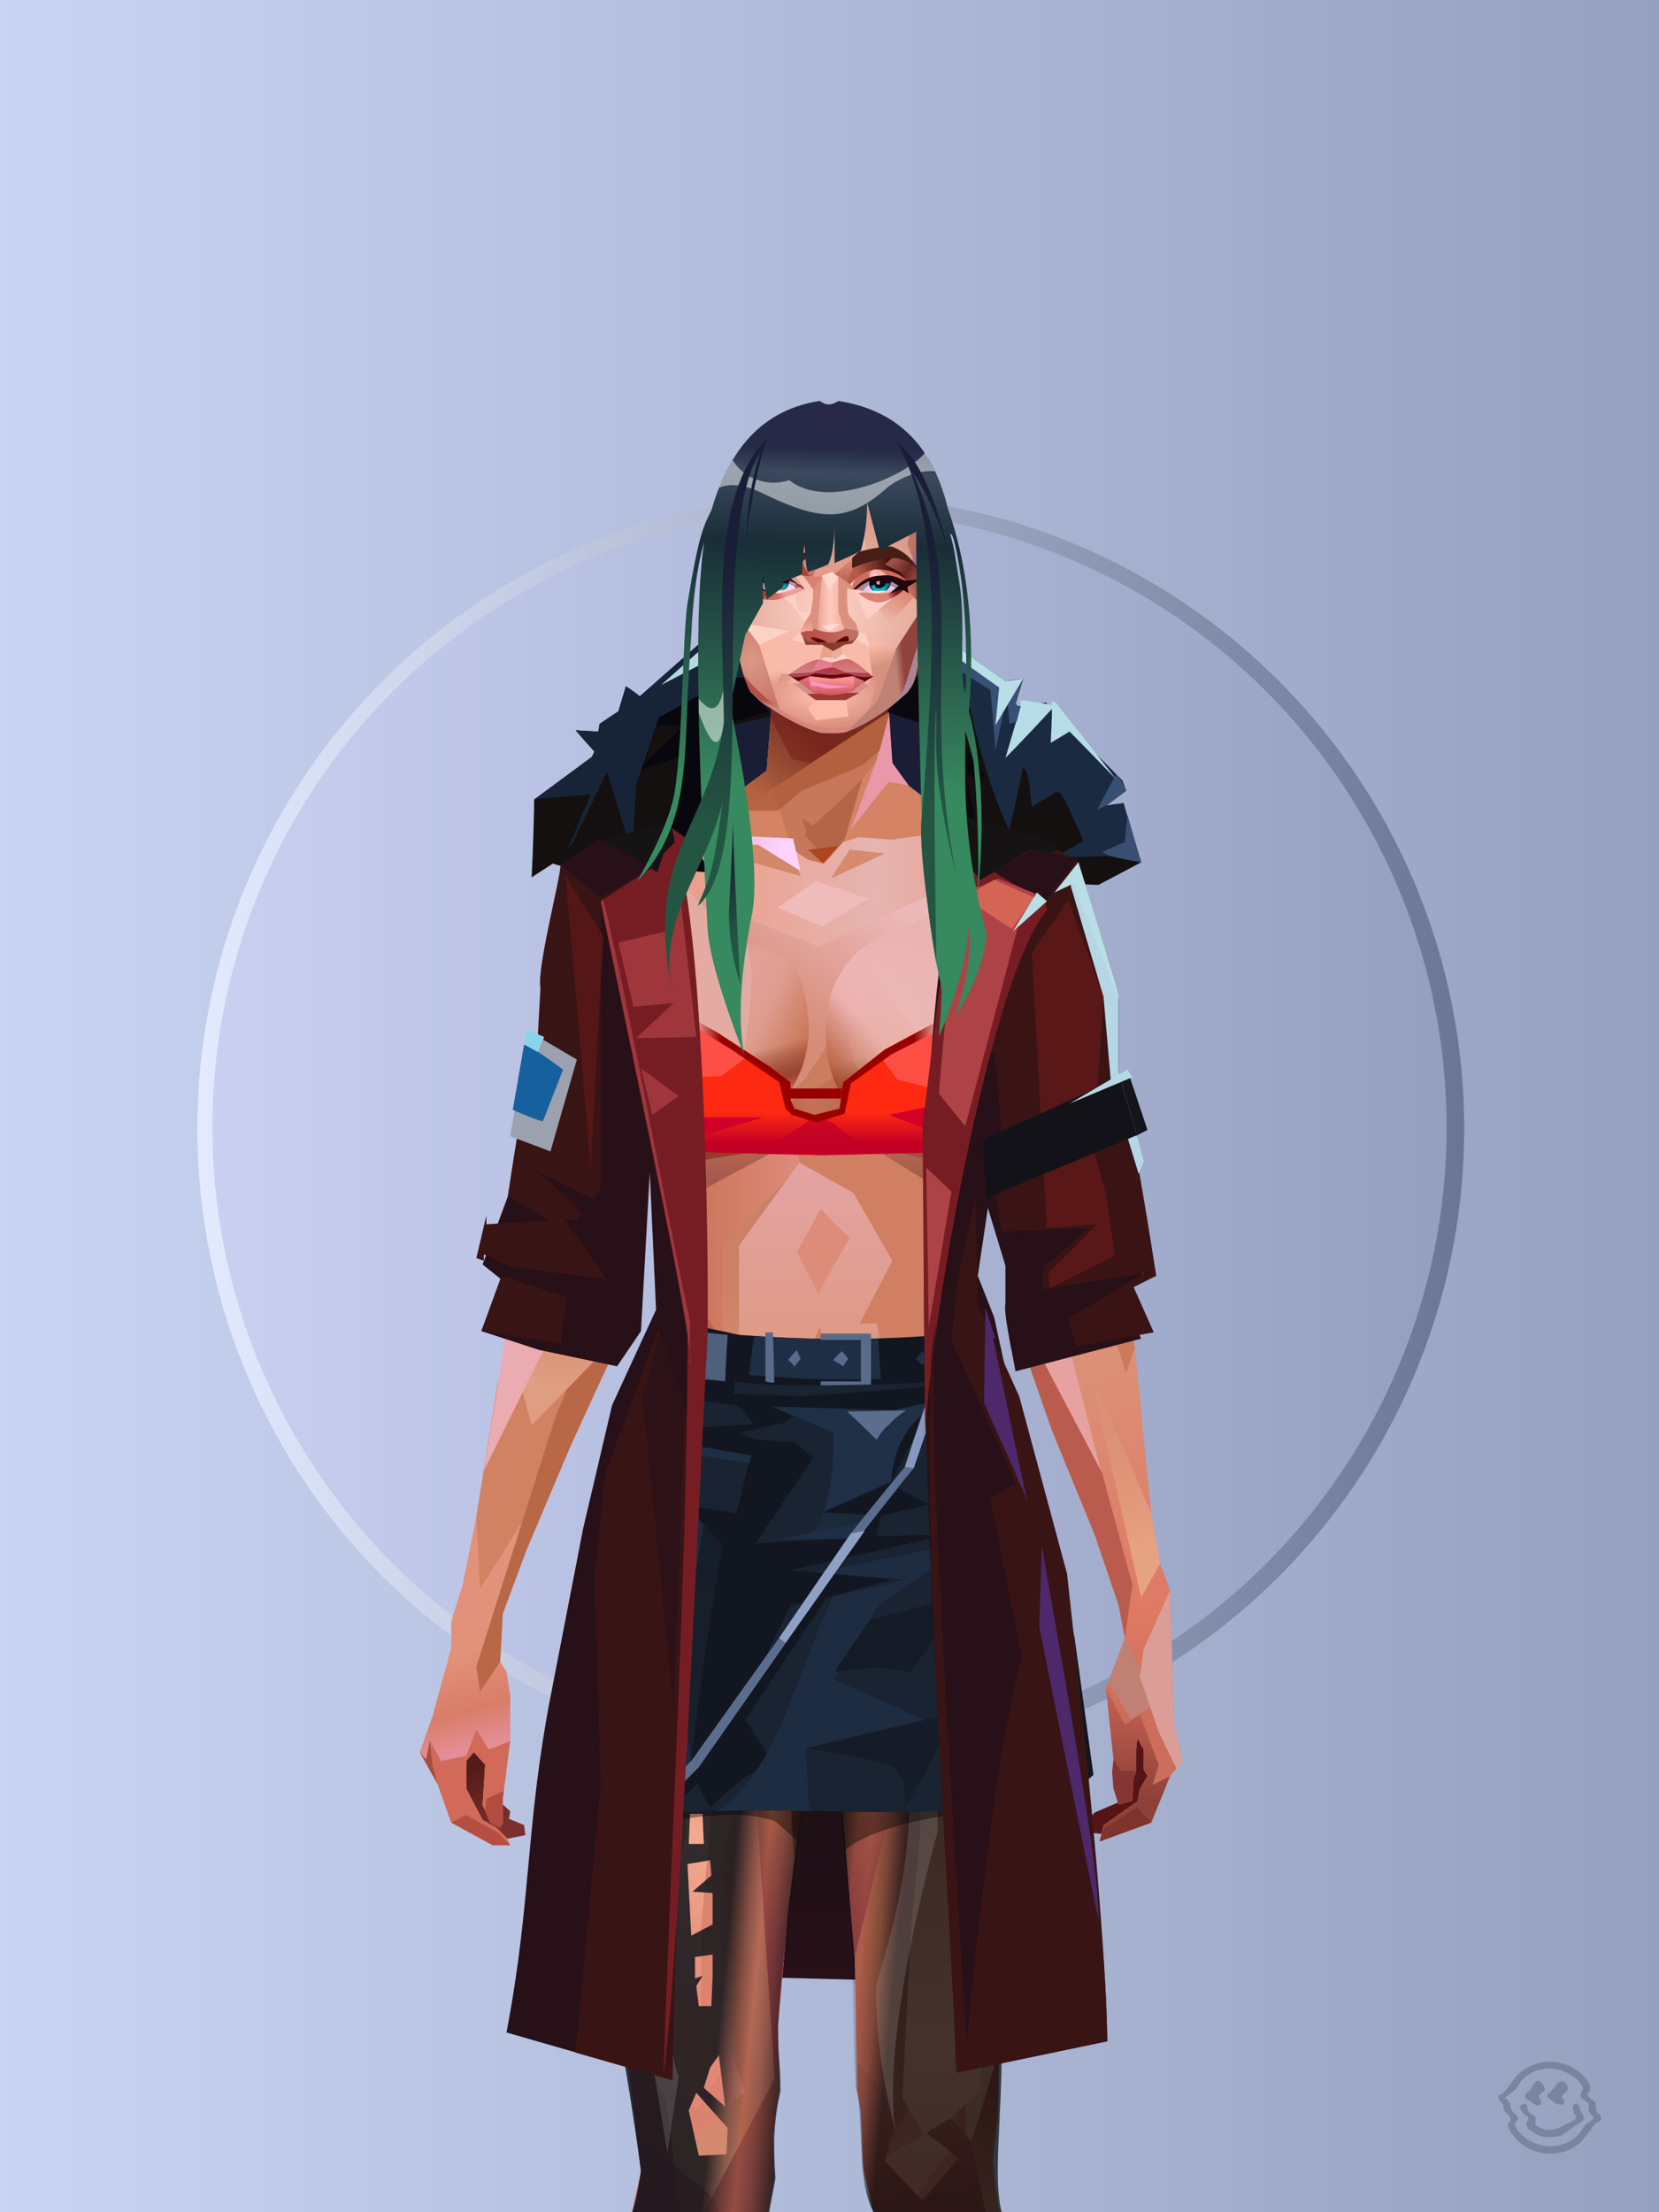 <?xml version="1.0" encoding="UTF-8"?>
<svg width="1320px" height="1760px" viewBox="0 0 1320 1760" version="1.1" xmlns="http://www.w3.org/2000/svg" xmlns:xlink="http://www.w3.org/1999/xlink">
<defs >
<linearGradient x1="0%" y1="41%" x2="100%" y2="41%" id="id-bg-29-Artboard-0">
<stop stop-color="#c8d4f2" offset="0%">
</stop >
<stop stop-color="#94a0be" offset="100%">
</stop >
</linearGradient >
<linearGradient x1="0%" y1="50%" x2="100%" y2="50%" id="id-bg-29-Artboard-1">
<stop stop-color="#e4ebff" offset="0%">
</stop >
<stop stop-color="#6a7595" offset="100%">
</stop >
</linearGradient >
<filter width="106%" height="106%" x="-3%" y="-3%" id="id-bg-29-Artboard-2" filterUnits="objectBoundingBox">
<feGaussianBlur in="SourceGraphic" stdDeviation="10">
</feGaussianBlur >
</filter >
<linearGradient x1="0%" y1="50%" x2="100%" y2="50%" id="id-bg-29-Artboard-3">
<stop stop-color="#c9d0f1" offset="0%">
</stop >
<stop stop-color="#949fc0" offset="100%">
</stop >
</linearGradient >
</defs >
<g stroke="none" stroke-width="1" fill="none" id="id-bg-29-Artboard-4" fill-rule="evenodd">
<g id="id-bg-29-Artboard-5">
<rect fill="url(#id-bg-29-Artboard-0)" width="1320" height="1760" x="0" y="0" id="id-bg-29-Artboard-6">
</rect >
<circle cx="661" cy="898" r="504" fill="url(#id-bg-29-Artboard-1)" id="id-bg-29-Artboard-7" filter="url(#id-bg-29-Artboard-2)">
</circle >
<circle cx="660" cy="897" r="491" fill="url(#id-bg-29-Artboard-3)" id="id-bg-29-Artboard-7">
</circle >
</g >
</g >
<defs >
<linearGradient x1="50%" y1="0%" x2="50%" y2="100%" id="id-female-4_merchant_jacket_back-0">
<stop stop-color="#202027" offset="0%">
</stop >
<stop stop-color="#101013" offset="67%">
</stop >
<stop stop-color="#271018" offset="100%">
</stop >
</linearGradient >
</defs >
<path d="M 486 1570 L 757 1577 C 755 1529 760 1187 770 550 L 546 565 C 539 1119 535 1413 535 1446 L 486 1570 Z" fill="url(#id-female-4_merchant_jacket_back-0)" id="id-female-4_merchant_jacket_back-1">
</path >
<defs >
</defs >
<path d="M 539 672 L 779 672 C 774 616 768 568 761 527 C 727 519 662 519 565 527 C 560 569 556 603 551 628 C 547 653 543 668 539 672 Z" fill="#1a1d36" id="id-female-5_31_angled_bangs_back-0">
</path >
<defs >
<linearGradient x1="100%" y1="46%" x2="12%" y2="47%" id="id-female-6.6_base_3-0">
<stop stop-color="#db8d73" offset="0%">
</stop >
<stop stop-color="#e89d89" offset="21%">
</stop >
<stop stop-color="#e6b4b1" offset="46%">
</stop >
<stop stop-color="#eba18d" offset="80%">
</stop >
<stop stop-color="#df9889" offset="100%">
</stop >
</linearGradient >
<linearGradient x1="53%" y1="81%" x2="50%" y2="21%" id="id-female-6.6_base_3-1">
<stop stop-color="#cd6e5c" offset="0%">
</stop >
<stop stop-color="#de7964" offset="24%">
</stop >
<stop stop-color="#dc937a" offset="100%">
</stop >
</linearGradient >
<linearGradient x1="52%" y1="-4%" x2="46%" y2="70%" id="id-female-6.6_base_3-2">
<stop stop-color="#ce6657" offset="0%">
</stop >
<stop stop-color="#8d4137" offset="100%">
</stop >
</linearGradient >
<linearGradient x1="46%" y1="43%" x2="15%" y2="43%" id="id-female-6.6_base_3-3">
<stop stop-color="#de8d7d" offset="0%">
</stop >
<stop stop-color="#c77052" offset="100%">
</stop >
</linearGradient >
<linearGradient x1="54%" y1="37%" x2="12%" y2="72%" id="id-female-6.6_base_3-4">
<stop stop-color="#3c050a" offset="0%">
</stop >
<stop stop-color="#af623e" offset="100%">
</stop >
</linearGradient >
<linearGradient x1="40%" y1="14%" x2="61%" y2="85%" id="id-female-6.6_base_3-5">
<stop stop-color="#541c19" offset="0%">
</stop >
<stop stop-color="#7a302c" offset="100%">
</stop >
</linearGradient >
<linearGradient x1="27%" y1="47%" x2="91%" y2="49%" id="id-female-6.6_base_3-6">
<stop stop-color="#d08973" offset="0%">
</stop >
<stop stop-color="#fed3ff" offset="100%">
</stop >
</linearGradient >
<linearGradient x1="47%" y1="60%" x2="49%" y2="79%" id="id-female-6.6_base_3-7">
<stop stop-color="#e2927a" offset="0%">
</stop >
<stop stop-color="#d97d68" offset="60%">
</stop >
<stop stop-color="#e48e97" offset="100%">
</stop >
</linearGradient >
<linearGradient x1="29%" y1="56%" x2="69%" y2="53%" id="id-female-6.6_base_3-8">
<stop stop-color="#d4896f" offset="0%">
</stop >
<stop stop-color="#ce7358" offset="8%">
</stop >
<stop stop-color="#d67b64" offset="18%">
</stop >
<stop stop-color="#d87862" offset="38%">
</stop >
<stop stop-color="#cc6958" offset="65%">
</stop >
<stop stop-color="#bf6d4c" offset="81%">
</stop >
<stop stop-color="#a95b51" offset="100%">
</stop >
</linearGradient >
<linearGradient x1="47%" y1="45%" x2="54%" y2="46%" id="id-female-6.6_base_3-9">
<stop stop-color="#d3735f" offset="0%">
</stop >
<stop stop-color="#bd694b" offset="62%">
</stop >
<stop stop-color="#ba6147" offset="77%">
</stop >
<stop stop-color="#ce8c70" offset="100%">
</stop >
</linearGradient >
<linearGradient x1="51%" y1="7%" x2="50%" y2="100%" id="id-female-6.6_base_3-10">
<stop stop-color="#c06a4d" offset="0%">
</stop >
<stop stop-color="#eb9f84" offset="75%">
</stop >
<stop stop-color="#db896b" offset="100%">
</stop >
</linearGradient >
<linearGradient x1="51%" y1="11%" x2="49%" y2="93%" id="id-female-6.6_base_3-11">
<stop stop-color="#df9889" offset="0%">
</stop >
<stop stop-color="#d28264" offset="73%">
</stop >
<stop stop-color="#df9d81" offset="100%">
</stop >
</linearGradient >
<linearGradient x1="51%" y1="-5%" x2="48%" y2="96%" id="id-female-6.6_base_3-12">
<stop stop-color="#db8f75" offset="0%">
</stop >
<stop stop-color="#c47656" offset="100%">
</stop >
</linearGradient >
<linearGradient x1="50%" y1="19%" x2="50%" y2="69%" id="id-female-6.6_base_3-13">
<stop stop-color="#b0695c" offset="0%">
</stop >
<stop stop-color="#74330f" offset="45%">
</stop >
<stop stop-color="#a44e23" offset="100%">
</stop >
</linearGradient >
<linearGradient x1="46%" y1="74%" x2="39%" y2="35%" id="id-female-6.6_base_3-14">
<stop stop-color="#aa4949" offset="0%">
</stop >
<stop stop-color="#c46b50" offset="51%">
</stop >
<stop stop-color="#9f3838" offset="100%" stop-opacity="0">
</stop >
</linearGradient >
<linearGradient x1="46%" y1="16%" x2="49%" y2="82%" id="id-female-6.6_base_3-15">
<stop stop-color="#9b473d" offset="0%" stop-opacity="0.186">
</stop >
<stop stop-color="#803921" offset="100%">
</stop >
</linearGradient >
<linearGradient x1="41%" y1="19%" x2="50%" y2="100%" id="id-female-6.6_base_3-16">
<stop stop-color="#bb6351" offset="0%">
</stop >
<stop stop-color="#913f35" offset="100%">
</stop >
</linearGradient >
<linearGradient x1="50%" y1="31%" x2="45%" y2="50%" id="id-female-6.6_base_3-17">
<stop stop-color="#d78c70" offset="0%">
</stop >
<stop stop-color="#e5a2a0" offset="100%">
</stop >
</linearGradient >
<linearGradient x1="51%" y1="22%" x2="50%" y2="100%" id="id-female-6.6_base_3-18">
<stop stop-color="#9b4237" offset="0%">
</stop >
<stop stop-color="#b77057" offset="100%">
</stop >
</linearGradient >
<linearGradient x1="49%" y1="0%" x2="50%" y2="100%" id="id-female-6.6_base_3-19">
<stop stop-color="#d8886e" offset="0%">
</stop >
<stop stop-color="#dc8270" offset="100%">
</stop >
</linearGradient >
<linearGradient x1="44%" y1="15%" x2="50%" y2="100%" id="id-female-6.6_base_3-20">
<stop stop-color="#b45444" offset="0%">
</stop >
<stop stop-color="#af584e" offset="100%">
</stop >
</linearGradient >
<linearGradient x1="52%" y1="21%" x2="49%" y2="83%" id="id-female-6.6_base_3-21">
<stop stop-color="#d7886e" offset="0%">
</stop >
<stop stop-color="#f3a990" offset="50%">
</stop >
<stop stop-color="#e28877" offset="100%">
</stop >
</linearGradient >
<linearGradient x1="85%" y1="60%" x2="15%" y2="60%" id="id-female-6.6_base_3-22">
<stop stop-color="#d17f61" offset="0%">
</stop >
<stop stop-color="#bf6f4c" offset="100%">
</stop >
</linearGradient >
<linearGradient x1="48%" y1="-20%" x2="59%" y2="91%" id="id-female-6.6_base_3-23">
<stop stop-color="#dd9d8d" offset="0%">
</stop >
<stop stop-color="#bf704f" offset="60%">
</stop >
<stop stop-color="#bd6e4b" offset="72%">
</stop >
<stop stop-color="#cb7a5b" offset="100%">
</stop >
</linearGradient >
<linearGradient x1="55%" y1="48%" x2="46%" y2="33%" id="id-female-6.6_base_3-24">
<stop stop-color="#db8c74" offset="0%">
</stop >
<stop stop-color="#dc8e75" offset="86%">
</stop >
<stop stop-color="#cf8769" offset="100%">
</stop >
</linearGradient >
<linearGradient x1="50%" y1="19%" x2="50%" y2="78%" id="id-female-6.6_base_3-25">
<stop stop-color="#9e4b20" offset="0%">
</stop >
<stop stop-color="#a94317" offset="50%">
</stop >
<stop stop-color="#864421" offset="100%">
</stop >
</linearGradient >
<linearGradient x1="50%" y1="11%" x2="50%" y2="43%" id="id-female-6.6_base_3-26">
<stop stop-color="#ca7d5f" offset="0%">
</stop >
<stop stop-color="#c77350" offset="15%">
</stop >
<stop stop-color="#9f564d" offset="68%">
</stop >
<stop stop-color="#c36554" offset="100%">
</stop >
</linearGradient >
<linearGradient x1="89%" y1="50%" x2="7%" y2="52%" id="id-female-6.6_base_3-27">
<stop stop-color="#8e433b" offset="0%">
</stop >
<stop stop-color="#b85c4d" offset="53%" stop-opacity="0.199">
</stop >
<stop stop-color="#9b3c25" offset="75%">
</stop >
<stop stop-color="#8b3c36" offset="100%">
</stop >
</linearGradient >
<linearGradient x1="44%" y1="70%" x2="86%" y2="30%" id="id-female-6.6_base_3-28">
<stop stop-color="#d78c77" offset="0%">
</stop >
<stop stop-color="#ecb8b8" offset="100%">
</stop >
</linearGradient >
<linearGradient x1="19%" y1="86%" x2="73%" y2="32%" id="id-female-6.6_base_3-29">
<stop stop-color="#b55c39" offset="0%">
</stop >
<stop stop-color="#edb2b0" offset="40%">
</stop >
<stop stop-color="#eebbbc" offset="100%">
</stop >
</linearGradient >
<linearGradient x1="35%" y1="94%" x2="47%" y2="12%" id="id-female-6.6_base_3-30">
<stop stop-color="#e0a194" offset="0%">
</stop >
<stop stop-color="#f0bcbe" offset="40%">
</stop >
<stop stop-color="#eab3b1" offset="100%">
</stop >
</linearGradient >
<linearGradient x1="50%" y1="54%" x2="27%" y2="9%" id="id-female-6.6_base_3-31">
<stop stop-color="#ddab90" offset="0%">
</stop >
<stop stop-color="#ddab90" offset="100%" stop-opacity="0.078">
</stop >
</linearGradient >
<linearGradient x1="0%" y1="19%" x2="93%" y2="69%" id="id-female-6.6_base_3-32">
<stop stop-color="#e3aba1" offset="0%">
</stop >
<stop stop-color="#df9d90" offset="70%">
</stop >
<stop stop-color="#c5704e" offset="100%">
</stop >
</linearGradient >
<linearGradient x1="36%" y1="84%" x2="25%" y2="44%" id="id-female-6.6_base_3-33">
<stop stop-color="#c96d62" offset="0%" stop-opacity="0.509">
</stop >
<stop stop-color="#90372c" offset="35%" stop-opacity="0.675">
</stop >
<stop stop-color="#762e17" offset="100%" stop-opacity="0">
</stop >
</linearGradient >
<linearGradient x1="63%" y1="95%" x2="43%" y2="20%" id="id-female-6.6_base_3-34">
<stop stop-color="#c97e5c" offset="0%">
</stop >
<stop stop-color="#e0957a" offset="46%">
</stop >
<stop stop-color="#cc8166" offset="100%">
</stop >
</linearGradient >
<linearGradient x1="40%" y1="0%" x2="50%" y2="86%" id="id-female-6.6_base_3-35">
<stop stop-color="#d08264" offset="0%">
</stop >
<stop stop-color="#db957a" offset="100%">
</stop >
</linearGradient >
<linearGradient x1="50%" y1="0%" x2="50%" y2="92%" id="id-female-6.6_base_3-36">
<stop stop-color="#e3a3a3" offset="0%">
</stop >
<stop stop-color="#dd977a" offset="100%">
</stop >
</linearGradient >
<linearGradient x1="33%" y1="79%" x2="21%" y2="44%" id="id-female-6.6_base_3-37">
<stop stop-color="#be6457" offset="0%">
</stop >
<stop stop-color="#983f32" offset="28%" stop-opacity="0.928">
</stop >
<stop stop-color="#762e17" offset="100%" stop-opacity="0">
</stop >
</linearGradient >
<linearGradient x1="4%" y1="47%" x2="92%" y2="45%" id="id-female-6.6_base_3-38">
<stop stop-color="#732617" offset="0%">
</stop >
<stop stop-color="#832e1d" offset="17%" stop-opacity="0.753">
</stop >
<stop stop-color="#9e4b3d" offset="48%" stop-opacity="0.386">
</stop >
<stop stop-color="#8e3d31" offset="78%" stop-opacity="0.762">
</stop >
<stop stop-color="#823328" offset="100%">
</stop >
</linearGradient >
<linearGradient x1="60%" y1="45%" x2="67%" y2="53%" id="id-female-6.6_base_3-39">
<stop stop-color="#f3b5bb" offset="0%">
</stop >
<stop stop-color="#feccf2" offset="100%">
</stop >
</linearGradient >
<linearGradient x1="48%" y1="15%" x2="54%" y2="81%" id="id-female-6.6_base_3-40">
<stop stop-color="#d99776" offset="0%" stop-opacity="0.4">
</stop >
<stop stop-color="#e6a382" offset="100%">
</stop >
</linearGradient >
<linearGradient x1="47%" y1="44%" x2="50%" y2="61%" id="id-female-6.6_base_3-41">
<stop stop-color="#94412f" offset="0%" stop-opacity="0.175">
</stop >
<stop stop-color="#611c1b" offset="100%">
</stop >
</linearGradient >
<linearGradient x1="26%" y1="-7%" x2="50%" y2="96%" id="id-female-6.6_base_3-42">
<stop stop-color="#37373f" offset="0%">
</stop >
<stop stop-color="#19191d" offset="100%">
</stop >
</linearGradient >
<linearGradient x1="50%" y1="12%" x2="59%" y2="82%" id="id-female-6.6_base_3-43">
<stop stop-color="#252525" offset="0%">
</stop >
<stop stop-color="#101010" offset="100%">
</stop >
</linearGradient >
<linearGradient x1="25%" y1="-16%" x2="50%" y2="98%" id="id-female-6.6_base_3-44">
<stop stop-color="#37373f" offset="0%">
</stop >
<stop stop-color="#19191d" offset="100%">
</stop >
</linearGradient >
<linearGradient x1="75%" y1="39%" x2="50%" y2="93%" id="id-female-6.6_base_3-45">
<stop stop-color="#252525" offset="0%">
</stop >
<stop stop-color="#000000" offset="100%">
</stop >
</linearGradient >
</defs >
<g transform="translate(334,549)" id="id-female-6.6_base_3-46">
<polygon points="561 754 565 871 565 881 537 893 533 897 535 901 532 909 543 910 597 864" fill="#551415" id="id-female-6.6_base_3-47">
</polygon >
<polygon points="537 282 539 246 535 195 529 158 522 137 484 118 440 111 212 111 188 113 157 123 121 139 111 186 108 221 109 290" fill="url(#id-female-6.6_base_3-0)" id="id-female-6.6_base_3-47">
</polygon >
<polygon points="467 393 474 506 503 589 537 672 556 728 561 754 546 794 552 851 551 861 552 874 556 885 567 882 568 866 570 860 570 843 571 834 576 843 576 859 579 864 573 874 571 884 544 903 541 916 582 901 597 864 607 852 600 821 597 716 589 695 582 655 569 523 544 425" fill="url(#id-female-6.6_base_3-1)" id="id-female-6.6_base_3-47">
</polygon >
<polygon points="546 794 552 851 551 861 552 874 556 885 567 882 568 866 570 860 570 843 571 834 576 843 576 859 579 864 573 874 571 884 544 903 541 916 582 901 597 864 583 871 588 855 573 815 561 823" fill="url(#id-female-6.6_base_3-2)" id="id-female-6.6_base_3-47">
</polygon >
<polygon points="552 851 551 861 552 874 556 887 567 884 568 866 570 860 558 860" fill="#853632" id="id-female-6.6_base_3-47">
</polygon >
<polygon points="544 906 541 916 582 901 571 889" fill="#80332d" id="id-female-6.6_base_3-47">
</polygon >
<polygon points="561 754 548 789 566 819 586 806" fill="#c08175" id="id-female-6.6_base_3-47">
</polygon >
<polygon points="486 648 477 599 453 529 440 504 437 490 439 460 449 402 456 340 188 343 198 411 202 493 162 596 153 638 266 693 319 721 386 693" fill="url(#id-female-6.6_base_3-3)" id="id-female-6.6_base_3-47">
</polygon >
<polygon points="486 648 477 599 453 529 440 504 437 490 439 460 449 402 456 340 296 353 376 634" fill="#d07f62" id="id-female-6.6_base_3-47">
</polygon >
<g transform="translate(188,0)" id="id-female-6.6_base_3-56">
<polygon points="274 114 253 111 232 100 201 76 188 58 184 1 93 1 88 64 25 111 1 113 103 123 121 135 134 138 149 121 161 117 187 119 225 114" fill="#d48364" id="id-female-6.6_base_3-47">
</polygon >
<polygon points="201 76 188 58 185 12 175 57 155 111 185 73" fill="#e898a8" id="id-female-6.6_base_3-47">
</polygon >
<polygon points="149 1 93 1 88 64 108 126 121 135 133 138" fill="#c5785a" id="id-female-6.6_base_3-47">
</polygon >
<polygon points="116 102 120 113 118 115 136 135 150 119 164 71 125 108" fill="#b46548" id="id-female-6.6_base_3-60">
</polygon >
<polygon points="121 127 133 138 145 124" fill="#ac461f" id="id-female-6.6_base_3-61">
</polygon >
<polygon points="136 98 164 71 175 57 186 17 134 51" fill="#c8765a" id="id-female-6.6_base_3-62">
</polygon >
<polygon points="97 96 116 80 164 60 178 48 186 17 184 1 93 1 88 64 45 96" fill="#a85431" opacity="0.654" id="id-female-6.6_base_3-47">
</polygon >
<polygon points="186 17 184 1 93 1 88 64 45 96 66 96" fill="url(#id-female-6.6_base_3-4)" opacity="0.467" id="id-female-6.6_base_3-47">
</polygon >
<polygon points="123 58 176 23 186 17 184 1 93 1 91 22 108 55" fill="#731511" opacity="0.434" id="id-female-6.6_base_3-47">
</polygon >
</g >
<polygon points="41 844 33 856 36 895 64 915 84 911 83 903 71 898 72 892 63 884 52 849" fill="url(#id-female-6.6_base_3-5)" id="id-female-6.6_base_3-47">
</polygon >
<polygon points="315 152 285 173 320 188 357 166" fill="#f0bcbb" id="id-female-6.6_base_3-67">
</polygon >
<polygon points="327 150 370 130 342 127" fill="#d68a6e" id="id-female-6.6_base_3-68">
</polygon >
<polygon points="301 142 303 148 243 131 240 119 276 119" fill="#d38869" id="id-female-6.6_base_3-69">
</polygon >
<polygon points="159 149 206 123 269 123 303 144 297 118 188 113 157 123 121 139" fill="url(#id-female-6.6_base_3-6)" id="id-female-6.6_base_3-47">
</polygon >
<polygon points="157 123 121 139 153 167 196 134" fill="#fcd1fb" id="id-female-6.6_base_3-47">
</polygon >
<polygon points="89 584 77 541 62 551 45 658 34 712 25 741 25 762 10 817 0 845 14 870 25 901 58 919 72 919 69 913 61 905 50 899 37 874 37 852 43 845 52 855 50 887 56 901 64 905 66 901 66 882 72 836 72 800 69 781 64 773 66 735 85 684 121 599 162 510" fill="url(#id-female-6.6_base_3-7)" id="id-female-6.6_base_3-47">
</polygon >
<polygon points="89 584 77 541 62 551 45 658 48 715 121 599 162 510" fill="#d08263" id="id-female-6.6_base_3-47">
</polygon >
<polygon points="55 843 45 827 37 848 17 852 8 836 5 851 0 845 14 870 25 901 58 919 72 919 69 913 61 905 50 899 37 874 37 852 43 845 52 855 50 887 56 901 64 905 66 901 66 882 72 836" fill="#d16a58" id="id-female-6.6_base_3-47">
</polygon >
<polygon points="53 882 52 892 56 901 64 905 66 901 66 882 67 876" fill="#b24c41" id="id-female-6.6_base_3-47">
</polygon >
<polygon points="25 901 58 919 72 919 62 909 37 895" fill="#b54f44" id="id-female-6.6_base_3-47">
</polygon >
<polygon points="160 467 145 488 108 578 45 777 48 797 64 773 66 735 85 684 121 599 162 510" fill="#b86846" id="id-female-6.6_base_3-47">
</polygon >
<polygon points="169 1211 277 1211 282 1183 281 1150 284 1127 286 1114 285 1063 293 972 306 866 311 792 309 768 323 771 337 768 333 817 333 855 339 924 346 1008 348 1113 351 1130 353 1176 361 1211 461 1211 458 1191 456 1170 460 1133 461 1082 505 905 516 839 518 826 512 762 503 706 486 648 482 629 386 690 318 718 266 690 184 629 153 637 132 731 119 781 118 813 123 862 131 916 166 1094 176 1179" fill="url(#id-female-6.6_base_3-8)" id="id-female-6.6_base_3-47">
</polygon >
<polygon points="463 664 416 771 400 819 392 1125 359 1178 398 1204 441 1153 461 1082 505 905 516 839 518 826 515 789 490 714" fill="url(#id-female-6.6_base_3-9)" id="id-female-6.6_base_3-47">
</polygon >
<polygon points="422 1160 395 1199 365 1171 401 1149 384 1120 391 983 411 786 416 771 448 697 454 1013 445 1116 407 1149" fill="url(#id-female-6.6_base_3-10)" id="id-female-6.6_base_3-80">
</polygon >
<polygon points="121 139 111 186 108 221 109 290 96 438 89 464 69 510 89 585 162 510 167 425 162 241" fill="url(#id-female-6.6_base_3-11)" id="id-female-6.6_base_3-47">
</polygon >
<polygon points="101 466 103 488 106 510 160 447 179 359 164 232 187 184 186 179 132 181 161 234 161 321 149 376 151 384 123 461 114 466" fill="url(#id-female-6.6_base_3-12)" id="id-female-6.6_base_3-82">
</polygon >
<polygon points="96 438 89 464 69 510 51 621 101 520 96 476" fill="#eaabb1" id="id-female-6.6_base_3-47">
</polygon >
<polygon points="96 451 128 365 134 316 121 139 111 186 108 221 109 290 96 438" fill="#be704b" id="id-female-6.6_base_3-47">
</polygon >
<polygon points="184 241 177 248 162 225 138 289 161 321 170 375 161 420 151 411 162 510 167 425 188 343" fill="url(#id-female-6.6_base_3-13)" id="id-female-6.6_base_3-47">
</polygon >
<polygon points="284 1127 286 1114 285 1063 293 972 306 866 311 792 309 768 323 771 337 768 333 817 333 855 339 924 346 1008 375 889 416 771 463 664 490 714 515 790 512 762 503 706 486 648 477 599 471 583 420 650 316 720 201 654 244 742 264 824 275 994" fill="url(#id-female-6.6_base_3-14)" id="id-female-6.6_base_3-47">
</polygon >
<polygon points="298 930 306 866 311 792 309 768 323 771 337 768 333 817 333 855 336 894 347 826 360 784 378 733 388 687 321 739 254 687 267 736 291 821" fill="url(#id-female-6.6_base_3-15)" id="id-female-6.6_base_3-47">
</polygon >
<polygon points="348 1093 348 1113 351 1130 353 1176 361 1211 461 1211 439 1155 422 1136 403 1148 429 1168 400 1202 370 1170 382 1125" fill="url(#id-female-6.6_base_3-16)" id="id-female-6.6_base_3-47">
</polygon >
<polygon points="10 855 8 836 5 851 0 845 14 870" fill="#a64c3f" id="id-female-6.6_base_3-47">
</polygon >
<polygon points="520 500 516 520 544 629 474 500 490 399" fill="url(#id-female-6.6_base_3-17)" id="id-female-6.6_base_3-90">
</polygon >
<polygon points="461 1211 458 1191 456 1170 460 1133 461 1082 439 1155 450 1211" fill="url(#id-female-6.6_base_3-18)" id="id-female-6.6_base_3-47">
</polygon >
<polygon points="220 1149 259 1115 240 1063 232 973 266 819 240 713 201 661 158 650 201 784 183 925 170 1083" fill="url(#id-female-6.6_base_3-19)" id="id-female-6.6_base_3-92">
</polygon >
<polygon points="169 1211 277 1211 282 1183 281 1150 284 1127 286 1114 286 1098 226 1211 207 1211 196 1121 173 1078 150 1014 166 1094 176 1179" fill="url(#id-female-6.6_base_3-20)" id="id-female-6.6_base_3-47">
</polygon >
<polygon points="173 1078 183 924 150 1014" fill="#c2644d" id="id-female-6.6_base_3-47">
</polygon >
<polygon points="169 1211 239 1211 230 1196 204 1175 173 1150 176 1179" fill="#a7443e" opacity="0.574" id="id-female-6.6_base_3-47">
</polygon >
<polygon points="221 1130 240 1097 224 1063 224 983 240 804 217 698 190 668 212 771 212 910 190 998 181 1094" fill="url(#id-female-6.6_base_3-21)" id="id-female-6.6_base_3-92">
</polygon >
<polygon points="217 795 221 692 200 667 169 658 200 737" fill="#eea68b" id="id-female-6.6_base_3-97">
</polygon >
<polygon points="511 476 492 419 481 447 484 356 521 274 533 417" fill="url(#id-female-6.6_base_3-22)" id="id-female-6.6_base_3-98">
</polygon >
<polygon points="569 523 544 425 542 346 537 282 539 246 535 195 529 158 522 137 494 161 419 158 471 211 516 290 525 411 511 477 518 507 535 462 562 543" fill="url(#id-female-6.6_base_3-23)" id="id-female-6.6_base_3-47">
</polygon >
<polygon points="486 389 533 243 501 167 464 207 451 247 463 265" fill="url(#id-female-6.6_base_3-24)" id="id-female-6.6_base_3-100">
</polygon >
<polygon points="473 490 474 506 503 589 537 672 556 728 561 754 567 712 543 623" fill="#b95c4e" id="id-female-6.6_base_3-47">
</polygon >
<polygon points="460 328 466 378 474 506 490 425 486 392 469 274 479 230 461 260 454 251" fill="url(#id-female-6.6_base_3-25)" id="id-female-6.6_base_3-47">
</polygon >
<polygon points="440 504 437 490 439 460 449 402 456 340 458 328 325 282 188 343 198 411 202 493 162 596 157 621 161 633 169 599 173 570 204 506 202 458 217 402 286 365 321 352 353 360 422 402 431 493 437 520" fill="url(#id-female-6.6_base_3-26)" id="id-female-6.6_base_3-47">
</polygon >
<polygon points="451 385 456 340 458 328 364 340 330 308 268 343 188 343 194 379 262 368 312 343 335 340 381 368" fill="url(#id-female-6.6_base_3-27)" id="id-female-6.6_base_3-47">
</polygon >
<polygon points="286 328 306 310 330 274 453 252 464 205 421 156 317 204 219 165 210 154 188 180" fill="url(#id-female-6.6_base_3-28)" id="id-female-6.6_base_3-105">
</polygon >
<path d="M 422 195 L 405 190 C 377 190 357 198 343 214 C 329 230 322 250 323 276 C 324 301 331 320 345 333 C 365 351 384 356 405 356 C 425 356 444 347 450 342 C 454 339 457 335 460 328 C 463 323 466 317 467 308 C 469 294 466 276 457 254 L 422 195 Z" fill="url(#id-female-6.6_base_3-29)" id="id-female-6.6_base_3-106">
</path >
<path d="M 422 195 L 417 175 C 386 188 366 196 358 201 C 355 203 351 206 348 208 C 348 209 381 253 448 342 C 454 338 459 332 463 324 C 469 310 469 301 469 293 C 469 287 465 275 459 257 L 422 195 Z" fill="url(#id-female-6.6_base_3-30)" id="id-female-6.6_base_3-106">
</path >
<path d="M 375 226 C 338 253 343 276 343 284 C 343 291 353 319 371 335 C 379 342 422 349 447 331 C 468 316 472 294 458 265 C 427 221 400 208 375 226 Z" fill="url(#id-female-6.6_base_3-31)" opacity="0.282" id="id-female-6.6_base_3-106">
</path >
<path d="M 272 205 C 260 199 243 200 221 209 C 187 227 169 258 168 303 C 167 319 184 342 190 346 C 197 351 212 356 239 353 C 257 351 272 344 284 333 C 303 312 312 288 309 260 C 305 217 291 214 272 205 Z" fill="url(#id-female-6.6_base_3-32)" id="id-female-6.6_base_3-109">
</path >
<path d="M 340 285 C 333 252 328 240 326 248 C 324 254 323 263 323 276 C 324 301 331 320 345 333 C 365 351 382 356 404 356 C 425 356 444 347 450 342 C 456 337 465 325 468 308 C 472 290 465 276 463 268 C 461 263 460 259 458 255 L 442 290 L 399 304 L 366 300 L 340 285 Z" fill="url(#id-female-6.6_base_3-33)" id="id-female-6.6_base_3-106">
</path >
<path d="M 153 637 L 149 654 L 132 731 L 130 739 C 133 730 135 723 137 718 C 140 709 147 691 149 680 C 151 671 155 655 161 633 L 172 570 L 162 596 L 153 637 Z" fill="#7d362e" id="id-female-6.6_base_3-47">
</path >
<path d="M 259 203 C 254 199 240 185 217 163 L 210 153 L 186 180 C 192 211 192 231 186 239 C 175 256 168 277 168 303 C 168 324 190 352 239 344 C 252 342 274 217 259 203 Z" fill="#e3aba1" id="id-female-6.6_base_3-109">
</path >
<polygon points="175 565 203 550 234 558 241 520 203 455 203 507" fill="#bd6057" id="id-female-6.6_base_3-113">
</polygon >
<polygon points="241 442 241 518 229 556 233 629 266 657 316 707 381 659 395 629 364 504 350 504 301 380" fill="url(#id-female-6.6_base_3-34)" id="id-female-6.6_base_3-114">
</polygon >
<polygon points="432 626 427 589 407 518 414 505 450 568 470 618" fill="url(#id-female-6.6_base_3-35)" id="id-female-6.6_base_3-115">
</polygon >
<polygon points="302 376 254 442 254 546 302 590 364 568 364 504 350 504 376 454 345 400" fill="url(#id-female-6.6_base_3-36)" id="id-female-6.6_base_3-114">
</polygon >
<polygon points="317 480 342 436 319 413 300 447" fill="#de8c7a" id="id-female-6.6_base_3-117">
</polygon >
<polygon points="304 541 318 507 329 541 314 549" fill="#d07f61" id="id-female-6.6_base_3-118">
</polygon >
<polygon points="306 543 316 578 329 541" fill="#dea68c" id="id-female-6.6_base_3-119">
</polygon >
<path d="M 178 333 C 179 334 180 336 182 338 C 184 342 186 343 189 346 C 190 347 197 351 206 353 C 215 354 226 355 239 353 C 257 351 272 344 284 333 C 293 322 299 313 302 305 C 304 301 307 293 309 277 C 310 274 310 268 309 260 L 228 277 L 207 295 L 178 333 Z" fill="url(#id-female-6.6_base_3-37)" id="id-female-6.6_base_3-109">
</path >
<polygon points="306 543 308 550 324 556 329 541" fill="#e6b8b7" id="id-female-6.6_base_3-119">
</polygon >
<polygon points="308 543 318 525 323 542 314 548" fill="#7e312c" id="id-female-6.6_base_3-122">
</polygon >
<polygon points="152 641 162 596 176 561 185 617 214 602 246 628 323 690 404 628 423 605 454 605 470 577 477 599 482 629 388 689 337 768 323 771 309 768 259 688 175 639 142 688" fill="url(#id-female-6.6_base_3-38)" opacity="0.442" id="id-female-6.6_base_3-123">
</polygon >
<polygon points="490 154 522 137 484 118 412 123" fill="url(#id-female-6.6_base_3-39)" id="id-female-6.6_base_3-47">
</polygon >
<polygon points="573 785 588 829 602 858 607 852 600 821 597 716 576 763" fill="#da9e96" id="id-female-6.6_base_3-47">
</polygon >
<polygon points="574 722 589 695 582 655 533 542" fill="url(#id-female-6.6_base_3-40)" id="id-female-6.6_base_3-47">
</polygon >
<polygon points="172 640 241 690 309 768 323 771 338 768 395 706 469 661 404 650 313 706 217 629" fill="url(#id-female-6.6_base_3-41)" opacity="0.571" id="id-female-6.6_base_3-127">
</polygon >
<g transform="translate(188,270)" id="id-female-6.6_base_3-128">
<polygon points="207 13 207 10 217 2 220 2 239 21 258 39 260 42 250 51 246 52 226 33" fill="url(#id-female-6.6_base_3-42)" id="id-female-6.6_base_3-129">
</polygon >
<polygon points="208 40 218 50 222 50 240 33 257 13 257 9 247 0 244 1 230 19 209 36" fill="url(#id-female-6.6_base_3-43)" id="id-female-6.6_base_3-130">
</polygon >
<polygon points="1 13 1 10 10 2 15 2 32 21 50 39 52 42 42 52 38 52 19 33" fill="url(#id-female-6.6_base_3-44)" id="id-female-6.6_base_3-129">
</polygon >
<polygon points="0 43 10 53 14 53 33 35 50 15 50 11 40 3 36 4 19 23 1 39" fill="url(#id-female-6.6_base_3-45)" id="id-female-6.6_base_3-130">
</polygon >
</g >
</g >
<defs >
<linearGradient x1="69%" y1="0%" x2="69%" y2="21%" id="id-female-6.8_face_3-0">
<stop stop-color="#d0a6a1" offset="0%">
</stop >
<stop stop-color="#a36d68" offset="100%">
</stop >
</linearGradient >
<radialGradient cx="50%" cy="61%" r="61%" id="id-female-6.8_face_3-1" fx="50%" fy="61%" gradientTransform="translate(0.5,0.609) scale(1,0.694) rotate(180) scale(1,1) translate(-0.5,-0.609)">
<stop stop-color="#ffd2c7" offset="0%">
</stop >
<stop stop-color="#d59785" offset="100%">
</stop >
</radialGradient >
<radialGradient cx="50%" cy="74%" r="74%" id="id-female-6.8_face_3-2" fx="50%" fy="74%" gradientTransform="translate(0.5,0.744) scale(0.748,1) rotate(-90) scale(1,0.864) translate(-0.5,-0.744)">
<stop stop-color="#ffd6cb" offset="0%">
</stop >
<stop stop-color="#904840" offset="100%">
</stop >
</radialGradient >
<linearGradient x1="39%" y1="37%" x2="50%" y2="61%" id="id-female-6.8_face_3-3">
<stop stop-color="#f7bba7" offset="0%">
</stop >
<stop stop-color="#d7927f" offset="100%">
</stop >
</linearGradient >
<radialGradient cx="50%" cy="37%" r="75%" id="id-female-6.8_face_3-4" fx="50%" fy="37%" gradientTransform="translate(0.5,0.372) scale(0.536,1) rotate(90) scale(1,2) translate(-0.5,-0.372)">
<stop stop-color="#ffc3b4" offset="0%">
</stop >
<stop stop-color="#d07f6b" offset="100%">
</stop >
</radialGradient >
<radialGradient cx="52%" cy="68%" r="169%" id="id-female-6.8_face_3-5" fx="52%" fy="68%" gradientTransform="translate(0.522,0.681) scale(1,0.367) rotate(-105) translate(-0.522,-0.681)">
<stop stop-color="#dc9886" offset="0%">
</stop >
<stop stop-color="#b25245" offset="100%">
</stop >
</radialGradient >
<linearGradient x1="29%" y1="57%" x2="32%" y2="48%" id="id-female-6.8_face_3-6">
<stop stop-color="#d5857c" offset="0%">
</stop >
<stop stop-color="#b25245" offset="100%">
</stop >
</linearGradient >
<linearGradient x1="58%" y1="63%" x2="50%" y2="65%" id="id-female-6.8_face_3-7">
<stop stop-color="#90433d" offset="0%">
</stop >
<stop stop-color="#bf8075" offset="100%">
</stop >
</linearGradient >
<linearGradient x1="91%" y1="62%" x2="50%" y2="78%" id="id-female-6.8_face_3-8">
<stop stop-color="#8d443f" offset="0%">
</stop >
<stop stop-color="#cb7966" offset="100%">
</stop >
</linearGradient >
<linearGradient x1="39%" y1="5%" x2="39%" y2="73%" id="id-female-6.8_face_3-9">
<stop stop-color="#9f6a88" offset="0%">
</stop >
<stop stop-color="#ab8495" offset="100%">
</stop >
</linearGradient >
<linearGradient x1="28%" y1="92%" x2="75%" y2="13%" id="id-female-6.8_face_3-10">
<stop stop-color="#ebb5a7" offset="0%">
</stop >
<stop stop-color="#dc8972" offset="100%">
</stop >
</linearGradient >
<linearGradient x1="50%" y1="0%" x2="50%" y2="100%" id="id-female-6.8_face_3-11">
<stop stop-color="#db767b" offset="0%">
</stop >
<stop stop-color="#cf555f" offset="100%">
</stop >
</linearGradient >
<linearGradient x1="50%" y1="20%" x2="50%" y2="100%" id="id-female-6.8_face_3-12">
<stop stop-color="#f89090" offset="0%">
</stop >
<stop stop-color="#cf535c" offset="100%">
</stop >
</linearGradient >
<linearGradient x1="50%" y1="50%" x2="50%" y2="100%" id="id-female-6.8_face_3-13">
<stop stop-color="#ad3641" offset="0%">
</stop >
<stop stop-color="#a94a53" offset="100%">
</stop >
</linearGradient >
<linearGradient x1="50%" y1="0%" x2="50%" y2="100%" id="id-female-6.8_face_3-14">
<stop stop-color="#cc6767" offset="0%">
</stop >
<stop stop-color="#d48080" offset="100%">
</stop >
</linearGradient >
<linearGradient x1="64%" y1="50%" x2="0%" y2="62%" id="id-female-6.8_face_3-15">
<stop stop-color="#77342f" offset="0%">
</stop >
<stop stop-color="#a84d49" offset="100%">
</stop >
</linearGradient >
<linearGradient x1="38%" y1="42%" x2="90%" y2="68%" id="id-female-6.8_face_3-16">
<stop stop-color="#985348" offset="0%">
</stop >
<stop stop-color="#6a2823" offset="66%">
</stop >
<stop stop-color="#8d3d37" offset="100%">
</stop >
</linearGradient >
<linearGradient x1="22%" y1="53%" x2="78%" y2="47%" id="id-female-6.8_face_3-17">
<stop stop-color="#b45b48" offset="0%">
</stop >
<stop stop-color="#460c0f" offset="100%">
</stop >
</linearGradient >
<linearGradient x1="23%" y1="50%" x2="73%" y2="55%" id="id-female-6.8_face_3-18">
<stop stop-color="#51080d" offset="0%">
</stop >
<stop stop-color="#ae4339" offset="100%">
</stop >
</linearGradient >
<linearGradient x1="50%" y1="14%" x2="50%" y2="125%" id="id-female-6.8_face_3-19">
<stop stop-color="#e49e8b" offset="0%">
</stop >
<stop stop-color="#ad4e3e" offset="100%">
</stop >
</linearGradient >
<linearGradient x1="50%" y1="0%" x2="50%" y2="100%" id="id-female-6.8_face_3-20">
<stop stop-color="#de8f7c" offset="0%">
</stop >
<stop stop-color="#d99380" offset="100%">
</stop >
</linearGradient >
<linearGradient x1="50%" y1="34%" x2="50%" y2="100%" id="id-female-6.8_face_3-21">
<stop stop-color="#de8f7c" offset="0%">
</stop >
<stop stop-color="#f6aa9d" offset="100%">
</stop >
</linearGradient >
<linearGradient x1="0%" y1="50%" x2="87%" y2="50%" id="id-female-6.8_face_3-22">
<stop stop-color="#efa695" offset="0%">
</stop >
<stop stop-color="#fdcac0" offset="50%">
</stop >
<stop stop-color="#f7b5a2" offset="100%">
</stop >
</linearGradient >
<linearGradient x1="83%" y1="50%" x2="22%" y2="56%" id="id-female-6.8_face_3-23">
<stop stop-color="#c27064" offset="0%">
</stop >
<stop stop-color="#b75149" offset="100%">
</stop >
</linearGradient >
<linearGradient x1="44%" y1="47%" x2="50%" y2="60%" id="id-female-6.8_face_3-24">
<stop stop-color="#6c0808" offset="0%">
</stop >
<stop stop-color="#4f0000" offset="100%">
</stop >
</linearGradient >
<linearGradient x1="44%" y1="45%" x2="50%" y2="67%" id="id-female-6.8_face_3-25">
<stop stop-color="#6c0808" offset="0%">
</stop >
<stop stop-color="#4f0000" offset="100%">
</stop >
</linearGradient >
<linearGradient x1="59%" y1="53%" x2="79%" y2="50%" id="id-female-6.8_face_3-26">
<stop stop-color="#db8075" offset="0%">
</stop >
<stop stop-color="#76191f" offset="100%">
</stop >
</linearGradient >
<linearGradient x1="66%" y1="52%" x2="50%" y2="53%" id="id-female-6.8_face_3-27">
<stop stop-color="#eb9f96" offset="0%">
</stop >
<stop stop-color="#d1685e" offset="100%">
</stop >
</linearGradient >
<linearGradient x1="50%" y1="56%" x2="44%" y2="48%" id="id-female-6.8_face_3-28">
<stop stop-color="#00aab5" offset="0%">
</stop >
<stop stop-color="#00717e" offset="100%">
</stop >
</linearGradient >
<linearGradient x1="41%" y1="67%" x2="50%" y2="50%" id="id-female-6.8_face_3-29">
<stop stop-color="#00b4c0" offset="0%">
</stop >
<stop stop-color="#007d8c" offset="100%">
</stop >
</linearGradient >
</defs >
<g transform="translate(561,332)" id="id-female-6.8_face_3-30">
<g transform="translate(172,115)" id="id-female-6.8_face_3-31">
<polygon points="14 1 18 0 25 8 27 21 24 41 14 66 0 68" fill="url(#id-female-6.8_face_3-0)" id="id-female-6.8_face_3-32">
</polygon >
<polygon points="12 48 19 50 23 42 26 24 20 12 12 22" fill="#9e564f" id="id-female-6.8_face_3-33">
</polygon >
<polygon points="11 21 17 10 20 5 24 7 26 24 20 36 18 31 20 16 9 29" fill="#803532" id="id-female-6.8_face_3-34">
</polygon >
<polygon points="10 28 11 38 8 45 13 49 19 38 13 24" fill="#d29290" id="id-female-6.8_face_3-35">
</polygon >
<polygon points="12 18 17 17 18 9" fill="#5e1c1d" id="id-female-6.8_face_3-36">
</polygon >
<polygon points="18 50 10 51 8 50 5 61 12 63 14 61" fill="#bf9088" id="id-female-6.8_face_3-37">
</polygon >
</g >
<g transform="translate(0,113)" id="id-female-6.8_face_3-38">
<polygon points="13 0 5 0 0 13 4 36 13 63 25 67" fill="#bd5959" id="id-female-6.8_face_3-39">
</polygon >
<polygon points="5 9 0 13 4 36 13 63 25 67 13 24" fill="#ce8580" id="id-female-6.8_face_3-39">
</polygon >
<polygon points="18 46 14 47 7 32 11 26 4 9 6 5 16 20 17 29" fill="#f0b3bc" id="id-female-6.8_face_3-41">
</polygon >
<polygon points="13 62 20 62 18 49 11 53" fill="#daa39a" id="id-female-6.8_face_3-42">
</polygon >
<polygon points="25 68 13 63 20 62 17 46 14 47 13 44 14 29 17 26 14 22 10 19 10 11 17 20" fill="#984446" id="id-female-6.8_face_3-43">
</polygon >
<polygon points="13 9 4 3 5 0 12 0" fill="#ed8d85" id="id-female-6.8_face_3-44">
</polygon >
</g >
<path d="M 29 199 C 21 167 16 144 15 130 C 4 44 33 0 103 0 C 180 0 191 63 186 119 C 183 157 173 191 170 202 C 169 206 168 214 164 217 C 152 228 130 244 113 250 C 108 252 95 251 92 251 C 77 247 52 234 36 218 C 34 215 31 209 29 199 Z" fill="url(#id-female-6.8_face_3-1)" id="id-female-6.8_face_3-45">
</path >
<polygon points="32 104 40 91 49 101 72 91 83 36 53 39 28 83" fill="#e19d89" opacity="0.497" id="id-female-6.8_face_3-46">
</polygon >
<path d="M 15 130 C 4 44 33 0 103 0 C 180 0 191 63 186 119 L 166 114 L 161 101 L 167 68 C 159 55 158 51 147 43 C 142 40 113 40 59 43 L 31 93 L 35 103 L 24 131 L 15 130 Z" fill="url(#id-female-6.8_face_3-2)" id="id-female-6.8_face_3-45">
</path >
<polygon points="28 117 28 73 69 24 134 24 172 49 172 134 132 129 124 78 141 61 105 65 61 58 45 117" fill="#d68c79" opacity="0.36" id="id-female-6.8_face_3-48">
</polygon >
<polygon points="115 32 172 49 172 75 132 70 141 61 120 63" fill="#d07b69" opacity="0.503" id="id-female-6.8_face_3-48">
</polygon >
<polygon points="42 181 65 170 128 173 155 186 137 233 51 226" fill="url(#id-female-6.8_face_3-3)" id="id-female-6.8_face_3-50">
</polygon >
<polygon points="58 235 52 221 61 204 132 206 137 209 130 235 116 248 90 249" fill="url(#id-female-6.8_face_3-4)" id="id-female-6.8_face_3-51">
</polygon >
<path d="M 29 199 C 21 167 16 144 15 130 C 14 122 13 114 13 106 L 22 129 L 29 113 L 43 137 L 24 149 L 24 156 L 43 181 L 59 232 C 54 234 46 229 36 218 C 34 215 31 209 29 199 Z" fill="url(#id-female-6.8_face_3-5)" id="id-female-6.8_face_3-45">
</path >
<path d="M 59 232 C 71 240 82 245 90 246 C 98 248 109 248 121 245 C 117 248 115 249 113 250 C 108 252 95 251 92 251 C 77 247 52 234 36 218 C 34 216 32 211 30 204 C 36 212 46 222 59 232 Z" fill="url(#id-female-6.8_face_3-6)" id="id-female-6.8_face_3-45">
</path >
<path d="M 184 63 C 187 81 188 100 186 119 C 183 157 173 191 170 202 C 169 206 168 214 164 217 C 152 228 130 244 113 250 L 137 226 L 152 184 L 174 150 L 148 128 L 170 120 L 184 63 Z" fill="url(#id-female-6.8_face_3-7)" id="id-female-6.8_face_3-45">
</path >
<polygon points="178 153 148 128 176 117" fill="url(#id-female-6.8_face_3-8)" id="id-female-6.8_face_3-45">
</polygon >
<path d="M 175 80 L 185 120 C 173 183 166 215 164 217 C 160 220 155 224 150 229 L 158 217 L 178 153 L 175 117 L 170 125 L 165 114 L 175 80 Z" fill="url(#id-female-6.8_face_3-9)" id="id-female-6.8_face_3-45">
</path >
<polygon points="82 232 88 225 112 224 114 238 88 241" fill="#fcbdad" id="id-female-6.8_face_3-57">
</polygon >
<polygon points="61 204 65 171 96 163 129 174 133 206" fill="#f8bba9" id="id-female-6.8_face_3-58">
</polygon >
<polygon points="65 212 70 205 133 206 129 213 123 211 78 212" fill="#ecafa0" id="id-female-6.8_face_3-59">
</polygon >
<polygon points="81 220 88 225 112 225 123 219 97 219" fill="#9e392f" id="id-female-6.8_face_3-60">
</polygon >
<polygon points="70 212 81 220 122 219 130 214 122 207" fill="#d29189" id="id-female-6.8_face_3-61">
</polygon >
<path d="M 131 183 L 128 173 L 83 155 C 79 156 76 155 74 153 C 73 151 72 146 72 140 L 62 143 C 65 145 67 147 70 150 C 73 153 76 158 81 166 L 69 177 L 81 180 L 119 176 L 131 183 Z" fill="#ffd0c7" id="id-female-6.8_face_3-62">
</path >
<polygon points="31 164 67 170 43 181" fill="#fcd2c7" id="id-female-6.8_face_3-63">
</polygon >
<polygon points="91 193 95 177 102 179 101 196" fill="#eca28e" id="id-female-6.8_face_3-64">
</polygon >
<polygon points="102 179 101 197 112 196 106 175" fill="#ebae99" id="id-female-6.8_face_3-65">
</polygon >
<polygon points="153 141 129 161 118 136 144 145" fill="#ffcfc3" id="id-female-6.8_face_3-66">
</polygon >
<polygon points="138 153 159 136 166 143 147 164" fill="url(#id-female-6.8_face_3-10)" id="id-female-6.8_face_3-66">
</polygon >
<polygon points="92 192 97 191 104 192 110 188 116 194 99 198" fill="#ffd1c9" id="id-female-6.8_face_3-68">
</polygon >
<g transform="translate(66,192)" id="id-female-6.8_face_3-69">
<polygon points="2 14 11 20 60 19 68 14 67 14 21 6" fill="#65000a" id="id-female-6.8_face_3-70">
</polygon >
<path d="M 8 18 L 20 27 C 26 28 31 29 35 29 C 38 29 44 28 51 26 L 61 18 L 52 14 L 35 16 L 17 14 L 8 18 Z" fill="url(#id-female-6.8_face_3-11)" id="id-female-6.8_face_3-71">
</path >
<path d="M 20 27 C 26 28 31 29 35 29 C 38 29 44 28 51 26 C 52 23 53 21 53 19 C 53 18 53 16 52 14 L 35 16 L 17 14 C 17 17 17 19 17 20 C 17 22 18 24 20 27 Z" fill="url(#id-female-6.8_face_3-12)" id="id-female-6.8_face_3-71">
</path >
<path d="M 2 14 C 6 15 9 15 13 14 C 18 14 19 12 22 12 C 26 12 30 13 35 13 C 39 13 42 12 46 12 C 51 12 51 14 56 14 C 59 15 63 15 67 14 C 58 6 51 1 49 1 C 45 -1 39 3 35 3 C 30 3 30 1 24 1 C 20 1 13 4 2 12 L 0 13 L 2 14 Z" fill="url(#id-female-6.8_face_3-13)" id="id-female-6.8_face_3-73">
</path >
<path d="M 19 11 C 27 8 33 7 35 7 C 39 7 43 11 48 11 C 57 11 64 12 64 11 C 56 5 51 1 49 1 C 45 -1 39 3 35 3 C 30 3 30 1 24 1 C 20 1 13 4 2 12 L 19 11 Z" fill="url(#id-female-6.8_face_3-14)" id="id-female-6.8_face_3-73">
</path >
<path d="M 19 11 C 27 8 33 7 35 7 L 35 3 C 30 3 30 1 24 1 L 19 11 Z" fill="#e97c93" id="id-female-6.8_face_3-73">
</path >
<path d="M 19 18 C 18 18 18 19 19 22 C 22 22 23 21 27 23 C 30 24 37 24 49 22 C 36 22 26 20 19 18 Z" fill="#fc94c8" id="id-female-6.8_face_3-76">
</path >
</g >
<polygon points="34 132 26 124 32 113 50 105 69 114" fill="url(#id-female-6.8_face_3-15)" id="id-female-6.8_face_3-77">
</polygon >
<polygon points="153 130 134 117 145 107 167 117 171 123 166 132" fill="url(#id-female-6.8_face_3-16)" id="id-female-6.8_face_3-78">
</polygon >
<g transform="translate(42,102)" id="id-female-6.8_face_3-79">
<path d="M 73 31 C 80 24 87 20 94 19 C 101 19 109 21 118 26 L 113 21 L 101 15 L 108 9 L 73 13 L 67 30 L 73 31 Z" fill="url(#id-female-6.8_face_3-17)" id="id-female-6.8_face_3-80">
</path >
<path d="M 1 22 L 6 16 L 18 13 L 8 8 L 36 11 L 46 31 C 37 24 29 20 22 19 C 15 17 8 18 1 22 Z" fill="url(#id-female-6.8_face_3-18)" id="id-female-6.8_face_3-81">
</path >
<polygon points="63 0 79 9 71 30 42 26 32 8" fill="url(#id-female-6.8_face_3-19)" id="id-female-6.8_face_3-82">
</polygon >
<polygon points="63 0 78 8 55 28 43 26 48 15 40 6" fill="#e39b8a" id="id-female-6.8_face_3-82">
</polygon >
<path d="M 34 69 C 35 67 35 65 36 64 C 38 59 42 56 42 53 C 43 49 44 43 44 35 L 51 24 L 64 24 L 75 32 L 75 35 L 71 34 C 71 42 71 48 72 54 C 73 57 76 59 78 62 C 79 64 79 66 80 69 L 34 69 Z" fill="url(#id-female-6.8_face_3-20)" id="id-female-6.8_face_3-84">
</path >
<path d="M 34 69 C 35 67 35 65 36 64 C 38 59 42 56 42 53 L 44 69 L 34 69 Z" fill="url(#id-female-6.8_face_3-21)" id="id-female-6.8_face_3-84">
</path >
<polygon points="44 35 36 24 51 25" fill="#db8171" id="id-female-6.8_face_3-86">
</polygon >
<polygon points="51 25 48 59 48 68 57 71 69 67 64 53 64 25" fill="url(#id-female-6.8_face_3-22)" id="id-female-6.8_face_3-87">
</polygon >
<polygon points="35 71 38 79 51 79 60 84 69 79 75 78 79 73 80 71 57 72" fill="#5f0b00" opacity="0.696" id="id-female-6.8_face_3-88">
</polygon >
<path d="M 45 77 C 38 76 35 73 34 69 C 35 69 37 69 38 68 C 39 68 41 68 44 68 L 44 66 C 49 68 54 69 59 69 C 63 69 66 68 70 66 L 80 68 L 80 71 C 78 74 76 76 73 76 C 72 77 70 75 69 75 C 67 75 66 76 62 77 C 59 78 56 77 51 77 C 51 77 46 77 45 77 Z" fill="url(#id-female-6.8_face_3-23)" id="id-female-6.8_face_3-89">
</path >
<path d="M 48 77 C 42 75 41 73 43 73 C 46 73 50 74 55 77 L 48 77 Z" fill="url(#id-female-6.8_face_3-24)" id="id-female-6.8_face_3-90">
</path >
<path d="M 62 77 C 65 74 68 73 70 72 C 72 72 73 73 72 76 L 62 77 Z" fill="url(#id-female-6.8_face_3-25)" id="id-female-6.8_face_3-91">
</path >
<polygon points="51 64 57 68 66 62" fill="#ffdcd6" id="id-female-6.8_face_3-92">
</polygon >
<polygon points="57 36 51 24 59 21 64 25" fill="#ffd6cc" id="id-female-6.8_face_3-93">
</polygon >
</g >
<g transform="translate(26,100)" id="id-female-6.8_face_3-94">
<path d="M 8 30 C 16 24 23 20 31 20 C 38 20 45 25 51 34 L 8 30 Z" fill="#621115" id="id-female-6.8_face_3-95">
</path >
<path d="M 33 28 C 24 23 23 20 31 20 C 38 20 45 25 51 34 L 33 28 Z" fill="#e99884" id="id-female-6.8_face_3-95">
</path >
<path d="M 91 37 C 91 29 97 24 108 22 C 118 20 127 23 134 30 L 91 37 Z" fill="#d06e5d" id="id-female-6.8_face_3-97">
</path >
<path d="M 105 30 C 104 25 105 22 109 21 C 113 21 117 23 120 28 L 105 30 Z" fill="#f6b3a1" id="id-female-6.8_face_3-97">
</path >
<polygon points="30 25 36 22 39 27" fill="#f7bbd4" id="id-female-6.8_face_3-99">
</polygon >
<polygon points="106 28 113 27 108 23" fill="#fcc3e4" id="id-female-6.8_face_3-100">
</polygon >
<path d="M 96 40 C 103 46 110 48 115 47 C 120 46 127 42 135 35 C 127 38 121 40 117 40 C 110 41 102 38 96 40 Z" fill="url(#id-female-6.8_face_3-26)" id="id-female-6.8_face_3-101">
</path >
<path d="M 9 41 C 18 45 25 46 31 45 C 37 44 45 41 53 37 L 49 35 C 42 38 36 40 31 40 C 27 40 22 38 17 37 L 9 41 Z" fill="url(#id-female-6.8_face_3-27)" id="id-female-6.8_face_3-102">
</path >
<path d="M 9 41 C 15 43 18 44 21 45 C 21 40 31 40 34 40 C 26 40 21 38 17 36 L 9 41 Z" fill="#ad3f35" id="id-female-6.8_face_3-102">
</path >
<path d="M 36 39 C 39 38 44 37 50 35 C 44 30 38 27 33 27 C 27 27 21 30 15 35 C 25 38 32 39 36 39 Z" fill="#f5d4f2" id="id-female-6.8_face_3-104">
</path >
<path d="M 97 37 C 106 39 112 40 116 39 C 121 38 125 37 129 34 L 116 27 L 99 32 L 97 37 Z" fill="#e7caec" id="id-female-6.8_face_3-105">
</path >
<path d="M 97 37 C 98 38 100 38 100 38 C 102 34 106 32 111 32 C 115 31 121 33 127 37 C 128 36 129 35 130 34 L 116 27 L 99 32 L 97 37 Z" fill="#000000" opacity="0.297" id="id-female-6.8_face_3-105">
</path >
<path d="M 94 37 L 100 38 C 99 38 98 37 99 36 C 99 35 100 34 101 32 L 94 37 Z" fill="#bb8083" id="id-female-6.8_face_3-107">
</path >
<path d="M 24 30 C 24 36 27 39 32 38 C 38 38 41 35 41 29 L 30 28 L 24 30 Z" fill="#250a10" id="id-female-6.8_face_3-108">
</path >
<path d="M 29 33 L 25 34 C 27 37 29 38 32 38 C 36 38 39 36 40 32 C 40 32 39 32 35 32 C 35 34 34 35 33 35 C 31 35 30 34 29 33 Z" fill="url(#id-female-6.8_face_3-28)" id="id-female-6.8_face_3-108">
</path >
<path d="M 46 36 C 47 36 48 35 50 35 C 44 30 38 27 33 27 C 27 27 21 30 15 35 L 20 37 C 24 33 27 31 29 31 C 37 31 43 32 46 36 Z" fill="#000000" opacity="0.296" id="id-female-6.8_face_3-104">
</path >
<polygon points="31 32 31 31 32 31 32 29 29 29 29 32" fill="#b99794" id="id-female-6.8_face_3-111">
</polygon >
<path d="M 105 30 C 104 33 105 36 108 38 L 117 38 C 120 37 122 34 122 29 C 117 28 114 28 112 28 C 110 28 108 29 105 30 Z" fill="url(#id-female-6.8_face_3-29)" id="id-female-6.8_face_3-112">
</path >
<path d="M 105 30 C 104 33 105 36 108 38 C 107 36 106 35 106 34 C 107 34 107 34 109 33 C 109 33 109 36 112 36 C 115 36 117 34 118 32 C 119 32 120 32 121 32 C 121 34 119 36 117 38 C 121 37 122 32 122 29 C 117 28 114 28 112 28 C 110 28 108 29 105 30 Z" fill="#15050f" id="id-female-6.8_face_3-112">
</path >
<polygon points="113 30 110 31 111 33 113 33" fill="#d2b0ad" id="id-female-6.8_face_3-114">
</polygon >
<path d="M 46 31 C 46 33 46 34 46 34 C 46 35 46 36 45 36 L 50 35 L 46 31 Z" fill="#b2514f" id="id-female-6.8_face_3-115">
</path >
<polygon points="46 32 51 36 53 37 52 35 47 32" fill="#8e2a27" id="id-female-6.8_face_3-116">
</polygon >
<path d="M 10 41 L 17 37 L 24 39 L 17 34 C 21 31 26 29 32 28 C 37 28 41 30 46 32 C 46 32 47 32 47 32 C 41 27 36 25 31 25 C 28 25 22 26 13 28 L 1 30 L 12 36 L 10 41 Z" fill="#26070c" id="id-female-6.8_face_3-117">
</path >
<path d="M 92 37 C 93 37 94 37 94 37 C 100 32 106 29 111 29 C 116 28 122 30 128 34 L 121 40 L 131 37 L 136 40 L 135 35 L 145 29 L 133 30 C 125 26 119 25 114 26 C 105 26 98 30 92 37 Z" fill="#24060d" id="id-female-6.8_face_3-118">
</path >
<path d="M 91 12 L 91 20 C 105 14 116 12 123 12 C 130 12 138 15 144 22 C 139 12 131 6 123 3 C 120 2 108 4 96 7 C 95 8 93 10 91 12 Z" fill="#471d15" id="id-female-6.8_face_3-119">
</path >
<path d="M 1 18 C 9 12 15 10 19 10 C 23 10 33 12 49 17 L 58 9 C 38 4 26 1 22 1 C 13 5 7 8 5 11 L 1 18 Z" fill="#471d15" id="id-female-6.8_face_3-120">
</path >
<polygon points="117 38 102 39 112 40" fill="#ffedec" id="id-female-6.8_face_3-121">
</polygon >
<polygon points="41 37 26 38 27 39 33 40" fill="#ffd2d4" id="id-female-6.8_face_3-121">
</polygon >
</g >
</g >
<defs >
<linearGradient x1="33%" y1="59%" x2="66%" y2="64%" id="id-female-10_ripped_tights-0">
<stop stop-color="#050e15" offset="0%" stop-opacity="0.81">
</stop >
<stop stop-color="#040d13" offset="11%" stop-opacity="0.379">
</stop >
<stop stop-color="#040d13" offset="19%" stop-opacity="0.151">
</stop >
<stop stop-color="#040d13" offset="28%" stop-opacity="0.329">
</stop >
<stop stop-color="#040b10" offset="41%" stop-opacity="0.741">
</stop >
<stop stop-color="#03090e" offset="59%" stop-opacity="0.74">
</stop >
<stop stop-color="#03080b" offset="70%" stop-opacity="0.221">
</stop >
<stop stop-color="#03070b" offset="79%" stop-opacity="0.133">
</stop >
<stop stop-color="#02070b" offset="89%" stop-opacity="0.332">
</stop >
<stop stop-color="#020609" offset="100%" stop-opacity="0.712">
</stop >
</linearGradient >
</defs >
<g transform="translate(450,1060)" id="id-female-10_ripped_tights-1">
<path d="M 315 72 C 331 189 359 253 401 265 C 402 281 403 298 402 314 C 394 426 347 550 347 571 C 347 626 340 674 347 700 L 347 700 L 245 700 C 231 673 238 628 231 601 C 229 568 229 533 228 499 C 228 446 209 336 219 260 C 246 202 278 140 315 72 Z M 86 54 L 194 258 C 194 258 195 269 196 281 C 188 416 173 470 169 554 C 169 578 171 579 171 604 C 166 624 165 646 167 673 L 167 673 L 162 700 L 53 700 C 56 692 58 681 60 667 C 32 461 4 415 0 271 C 40 271 69 199 86 54 L 86 54 Z M 104 605 L 98 619 L 106 655 L 128 654 L 129 633 L 104 605 Z M 122 575 L 115 585 L 110 601 L 127 616 L 122 575 Z M 117 495 L 103 497 L 103 514 L 109 512 L 104 520 L 106 536 L 116 536 L 117 512 L 117 495 Z M 115 420 L 97 423 L 100 480 L 117 471 L 117 446 L 101 445 L 116 432 L 115 420 Z M 305 370 L 305 380 L 332 392 L 307 396 L 311 435 L 347 444 L 347 428 L 329 425 L 347 420 L 347 404 L 347 377 L 305 370 Z M 109 383 L 99 383 L 98 407 L 110 407 L 109 383 Z M 110 346 L 102 350 L 98 375 L 110 369 L 110 346 Z" fill="url(#id-female-10_ripped_tights-0)" id="id-female-10_ripped_tights-2">
</path >
<path d="M 77 1 C 77 1 95 31 130 90 L 130 90 L 280 90 C 280 90 297 62 332 6 C 332 6 332 6 332 6 L 332 6 C 332 7 336 13 343 24 C 343 24 344 26 345 30 L 345 30 L 294 118 C 294 118 318 111 365 95 C 365 95 366 99 367 107 C 367 107 367 107 367 107 L 367 107 C 365 108 361 109 355 111 L 354 112 C 341 116 318 124 286 134 C 286 134 268 169 232 240 C 232 240 279 207 373 141 C 373 141 374 144 375 149 C 375 149 323 187 220 264 C 215 265 213 266 204 267 C 199 266 196 265 193 264 C 189 260 187 256 185 251 L 185 251 L 27 161 C 27 161 28 159 29 153 C 29 153 79 181 178 238 C 178 238 159 202 122 129 C 122 129 94 121 40 103 L 40 103 L 40 103 C 40 103 41 98 43 90 C 43 90 67 98 114 114 L 114 114 L 66 28 C 66 28 70 19 77 1 Z M 276 100 C 276 100 276 100 276 100 L 276 100 C 273 100 226 100 136 100 C 136 100 140 109 149 126 C 183 141 222 139 260 129 C 260 129 265 119 276 100 Z" fill="#131415" id="id-female-10_ripped_tights-2">
</path >
<g transform="translate(42,179)" fill="#bfbfbf" fill-opacity="0.193" id="id-female-10_ripped_tights-4">
<path d="M 239 132 C 231 134 226 136 226 136 C 224 107 223 92 223 92 L 230 57 C 236 107 239 132 239 132 Z" id="id-female-10_ripped_tights-5">
</path >
<path d="M 232 190 C 242 191 254 193 254 193 C 254 202 254 211 254 218 C 205 401 221 458 221 458 C 210 418 205 379 205 342 C 209 321 230 273 232 190 Z" id="id-female-10_ripped_tights-6">
</path >
<path d="M 44 266 C 29 264 16 262 1 259 C 23 372 39 474 39 474 L 48 413 C 39 391 37 341 44 266 Z" id="id-female-10_ripped_tights-7">
</path >
<path d="M 30 120 C 20 120 3 107 3 107 C 5 84 6 72 6 72 L 16 55 C 18 85 23 107 30 120 Z" id="id-female-10_ripped_tights-8">
</path >
<path d="M 74 118 C 59 100 57 65 57 65 L 61 1 C 100 41 104 80 74 118 Z" id="id-female-10_ripped_tights-9">
</path >
</g >
</g >
<defs >
<linearGradient x1="50%" y1="6%" x2="50%" y2="92%" id="id-female-11_bra_red-0">
<stop stop-color="#fe2910" offset="0%">
</stop >
<stop stop-color="#fe2910" offset="75%">
</stop >
<stop stop-color="#c30026" offset="100%">
</stop >
</linearGradient >
<linearGradient x1="0%" y1="48%" x2="100%" y2="48%" id="id-female-11_bra_red-1">
<stop stop-color="#e89999" offset="0%">
</stop >
<stop stop-color="#b1043d" offset="3%">
</stop >
<stop stop-color="#da4949" offset="11%">
</stop >
<stop stop-color="#fbb9b9" offset="16%">
</stop >
<stop stop-color="#980000" offset="24%">
</stop >
<stop stop-color="#990000" offset="75%">
</stop >
<stop stop-color="#f7baba" offset="82%">
</stop >
<stop stop-color="#c62f2f" offset="87%">
</stop >
<stop stop-color="#aa0505" offset="95%">
</stop >
<stop stop-color="#efc0c0" offset="100%">
</stop >
</linearGradient >
</defs >
<g transform="translate(497,803)" id="id-female-11_bra_red-2">
<polygon points="292 103 250 114 158 116 73 114 54 113 26 106 24 91 10 72 1 47 1 37 8 13 39 2 47 4 73 18 116 46 132 58 132 72 135 79 151 84 171 79 174 58 207 32 263 2 268 1 287 7 303 15 309 34 307 58 294 81" fill="url(#id-female-11_bra_red-0)" id="id-female-11_bra_red-3">
</polygon >
<polygon points="198 115 158 116 105 115 142 92 151 84 165 90" fill="#c30026" opacity="0.783" id="id-female-11_bra_red-3">
</polygon >
<polygon points="110 86 67 99 24 91 10 72 1 47 1 37 5 22 7 47 21 72 36 81 58 86" fill="#d00029" id="id-female-11_bra_red-3">
</polygon >
<polygon points="67 99 24 91 10 72 1 47 1 37 5 22 7 47 21 72 29 84" fill="#e50444" id="id-female-11_bra_red-3">
</polygon >
<polygon points="245 97 210 84 258 74 295 56 304 37 302 15 307 34 307 58 293 81" fill="#d00029" id="id-female-11_bra_red-3">
</polygon >
<polygon points="295 56 301 37 303 15 309 34 307 58 294 81 272 88" fill="#df1700" id="id-female-11_bra_red-3">
</polygon >
<polygon points="206 41 217 56 249 64 288 42 297 16 269 4 214 33" fill="#ff4f45" id="id-female-11_bra_red-9">
</polygon >
<polygon points="14 14 14 33 36 55 77 53 97 38 45 6" fill="#ff4f45" id="id-female-11_bra_red-10">
</polygon >
<polygon points="128 79 123 58 85 32 49 10 25 11 5 21 8 13 39 2 47 4 73 18 116 46 132 58 132 63 173 63 172 71 132 71 132 72 135 79 151 84 171 79 174 58 207 32 263 2 268 1 287 7 303 15 305 21 280 10 265 9 212 36 180 59 175 83 153 90 133 84" fill="url(#id-female-11_bra_red-1)" id="id-female-11_bra_red-3">
</polygon >
</g >
<defs >
<linearGradient x1="51%" y1="6%" x2="49%" y2="89%" id="id-female-12_mini_skirt-0">
<stop stop-color="#161e2a" offset="0%">
</stop >
<stop stop-color="#18202d" offset="100%">
</stop >
</linearGradient >
</defs >
<g transform="translate(446,1048)" id="id-female-12_mini_skirt-1">
<path d="M 17 406 C 33 419 41 425 41 425 C 48 416 64 408 88 401 C 123 394 150 394 171 401 C 182 411 188 416 188 416 C 190 399 191 391 192 390 C 212 391 223 392 224 392 C 226 413 226 423 226 424 C 241 412 269 402 310 396 C 333 396 370 386 385 389 C 392 390 396 393 396 393 C 398 381 398 375 398 375 L 14 386 C 16 400 17 406 17 406 Z" fill="#000000" opacity="0.402" id="id-female-12_mini_skirt-2">
</path >
<path d="M 78 395 C 55 419 44 430 44 430 C 15 392 0 373 0 373 C 4 316 6 288 6 288 C 28 190 40 141 40 141 C 49 105 54 87 54 87 C 64 57 69 43 69 43 C 67 42 65 42 65 42 C 73 19 77 8 77 8 C 81 8 83 9 83 9 C 84 4 84 2 84 2 C 87 1 88 0 88 0 C 91 2 93 4 93 4 C 125 10 142 14 142 14 C 184 17 230 19 290 15 C 316 11 330 9 330 9 C 329 7 328 4 328 2 C 335 4 338 4 338 4 C 338 9 338 12 338 12 C 344 35 348 47 348 47 C 357 64 361 73 361 73 C 377 124 386 149 386 149 C 401 220 409 255 409 255 C 419 328 424 364 424 364 C 415 373 403 377 391 381 C 279 405 183 385 85 395 C 80 395 78 395 78 395 Z" fill="#121620" id="id-female-12_mini_skirt-3">
</path >
<path d="M 29 138 C 37 107 41 92 41 92 C 115 104 151 111 151 111 L 140 156 C 66 144 29 138 29 138 Z" fill="#192331" id="id-female-12_mini_skirt-4">
</path >
<path d="M 150 116 C 95 108 58 100 41 94 C 41 92 42 91 42 91 C 50 88 54 86 54 86 C 55 90 55 93 55 93 L 152 110 C 151 114 150 116 150 116 Z" fill="#1e2f45" id="id-female-12_mini_skirt-5">
</path >
<path d="M 72 142 C 78 136 81 133 81 133 C 77 126 74 122 74 122 L 64 131 C 70 139 72 142 72 142 Z" fill="#4d5e7b" id="id-female-12_mini_skirt-6">
</path >
<path d="M 98 150 C 101 150 102 150 102 150 C 110 160 114 165 114 165 C 101 244 98 307 104 353 C 58 397 35 419 35 419 C 29 411 26 408 26 408 C 42 400 48 384 47 363 C 91 301 108 230 98 150 Z" fill="#1d2a3e" id="id-female-12_mini_skirt-7">
</path >
<path d="M 77 379 C 83 358 86 345 88 339 L 87 370 C 81 376 77 379 77 379 Z" fill="#455672" id="id-female-12_mini_skirt-8">
</path >
<path d="M 104 353 C 112 283 120 233 129 181 L 114 165 C 100 239 96 301 104 353 Z" fill="url(#id-female-12_mini_skirt-0)" id="id-female-12_mini_skirt-9">
</path >
<path d="M 154 85 C 117 87 99 89 99 89 C 93 72 90 64 90 64 L 141 70 C 149 80 154 85 154 85 Z" fill="#192331" id="id-female-12_mini_skirt-10">
</path >
<path d="M 83 9 C 94 10 99 10 99 10 L 84 5 C 84 8 83 9 83 9 Z" fill="#192331" id="id-female-12_mini_skirt-11">
</path >
<path d="M 111 49 C 124 50 131 51 131 51 C 132 26 133 14 133 14 L 113 12 C 112 36 111 49 111 49 Z" fill="#4e607c" id="id-female-12_mini_skirt-12">
</path >
<path d="M 150 46 C 198 50 228 50 255 49 C 253 27 253 17 253 17 C 215 18 183 17 154 15 C 151 36 150 46 150 46 Z" fill="#1e2e45" id="id-female-12_mini_skirt-13">
</path >
<path d="M 207 18 C 207 14 207 13 207 13 C 234 13 247 13 247 13 C 247 41 247 55 247 55 C 220 55 207 55 207 55 C 207 52 207 51 207 51 C 229 51 239 51 239 51 L 239 18 C 218 18 207 18 207 18 Z" fill="#586b8b" id="id-female-12_mini_skirt-14">
</path >
<path d="M 170 52 C 165 52 163 51 163 51 C 163 25 163 12 163 12 L 169 12 C 170 39 170 52 170 52 Z" fill="#586b8b" id="id-female-12_mini_skirt-15">
</path >
<path d="M 186 39 C 183 35 181 34 181 34 C 185 29 188 26 188 26 L 191 33 C 188 37 186 39 186 39 Z" fill="#586b8b" id="id-female-12_mini_skirt-16">
</path >
<path d="M 225 39 C 220 36 217 34 217 34 C 221 29 224 27 224 27 L 229 33 C 226 37 225 39 225 39 Z" fill="#586b8b" id="id-female-12_mini_skirt-17">
</path >
<path d="M 288 38 C 284 35 283 33 283 33 C 286 29 288 27 288 27 L 293 33 C 290 37 288 38 288 38 Z" fill="#1e2e45" id="id-female-12_mini_skirt-18">
</path >
<path d="M 320 33 C 316 31 314 30 314 30 C 317 25 319 22 319 22 L 323 28 C 321 31 320 33 320 33 Z" fill="#1e2e45" id="id-female-12_mini_skirt-19">
</path >
<path d="M 330 53 C 335 52 337 52 337 52 C 333 24 332 9 332 9 L 324 11 C 328 39 330 53 330 53 Z" fill="#586b8b" id="id-female-12_mini_skirt-20">
</path >
<path d="M 341 48 C 349 46 353 46 353 46 C 347 23 344 12 344 12 L 333 12 C 339 36 341 48 341 48 Z" fill="#192537" id="id-female-12_mini_skirt-21">
</path >
<path d="M 139 51 C 138 58 138 61 138 61 C 173 62 190 63 190 63 C 260 58 295 55 295 55 L 295 52 C 212 55 160 55 139 51 Z" fill="#192331" id="id-female-12_mini_skirt-22">
</path >
<path d="M 168 71 C 201 85 217 93 217 93 C 217 111 216 131 209 155 C 245 139 263 131 263 131 C 265 105 275 86 292 75 C 309 86 318 91 318 91 C 319 72 319 62 319 62 L 265 74 C 201 72 168 71 168 71 Z" fill="#1f2f46" id="id-female-12_mini_skirt-23">
</path >
<path d="M 251 97 C 236 82 228 75 228 75 L 275 74 C 269 78 264 82 262 85 C 259 87 255 91 252 97" fill="#5b6e8e" id="id-female-12_mini_skirt-24">
</path >
<path d="M 143 92 C 167 86 178 84 178 84 L 186 78 L 217 92 C 218 113 216 134 209 155 C 232 157 243 157 243 157 C 233 170 228 176 228 176 C 179 178 155 180 155 180 C 186 134 201 112 201 112 L 186 99 C 163 99 149 97 143 92 Z" fill="#192331" id="id-female-12_mini_skirt-25">
</path >
<path d="M 243 157 C 220 156 209 155 209 155 C 207 161 205 164 205 164 L 197 177 L 228 176 L 231 172 L 243 157 Z" fill="#1b293b" id="id-female-12_mini_skirt-26">
</path >
<path d="M 239 163 C 195 172 173 177 173 177 L 228 176 L 231 172 C 236 166 239 163 239 163 Z" fill="#1e2e44" id="id-female-12_mini_skirt-27">
</path >
<path d="M 263 131 C 282 94 292 75 292 75 C 310 72 318 70 318 70 C 337 85 349 113 356 150 C 375 217 384 250 384 250 C 389 297 391 343 384 382 C 275 405 184 385 85 395 C 101 379 109 371 109 371 C 115 384 119 390 119 390 C 144 366 161 355 170 356 C 155 332 147 320 147 320 C 190 255 212 223 212 223 C 248 213 266 208 266 208 C 211 204 184 201 184 201 C 267 182 309 173 309 173 C 271 174 251 174 251 174 C 254 163 255 158 255 158 C 281 152 293 149 293 149 L 269 136 L 281 120" fill="#192331" id="id-female-12_mini_skirt-28">
</path >
<path d="M 193 227 C 187 228 183 229 183 229 L 162 272 C 183 242 193 227 193 227 Z" fill="#192331" id="id-female-12_mini_skirt-29">
</path >
<path d="M 203 203 C 287 186 328 178 328 178 C 279 211 254 228 254 228 C 229 268 217 288 217 288 C 265 309 289 320 289 320 C 226 335 195 343 195 343 C 197 376 198 393 198 393 C 175 392 151 392 124 393 C 171 365 187 284 217 222 L 274 209 C 227 205 203 203 203 203 Z" fill="#1d2c41" id="id-female-12_mini_skirt-30">
</path >
<path d="M 218 282 C 245 278 265 278 278 283 C 304 247 316 230 316 230 C 304 228 298 227 298 227 L 246 241 C 227 268 218 282 218 282 Z" fill="#141b26" id="id-female-12_mini_skirt-31">
</path >
<path d="M 195 343 C 234 349 257 354 263 357 C 279 367 273 392 273 392 C 287 370 300 346 310 316 C 233 334 195 343 195 343 Z" fill="#151c28" id="id-female-12_mini_skirt-32">
</path >
<path d="M 314 392 C 331 341 337 274 333 191 C 346 251 358 313 366 386 C 352 389 334 391 314 392 Z" fill="#1f3046" id="id-female-12_mini_skirt-33">
</path >
<path d="M 332 391 C 343 384 348 381 348 381 C 352 326 338 283 336 232 C 352 298 361 347 360 380 L 374 384 C 362 387 348 389 332 391 Z" fill="#526481" id="id-female-12_mini_skirt-34">
</path >
<path d="M 371 250 C 377 248 380 247 380 247 C 364 183 356 150 356 150 L 349 153 C 363 218 371 250 371 250 Z" fill="#5b6d8e" id="id-female-12_mini_skirt-35">
</path >
<path d="M 357 192 L 365 187 L 356 150 L 349 153 C 355 179 357 192 357 192 Z" fill="#94a7cc" id="id-female-12_mini_skirt-36">
</path >
<path d="M 333 216 C 327 176 323 140 320 107 L 323 101 C 330 168 333 206 333 216 Z" fill="#3f4d64" id="id-female-12_mini_skirt-37">
</path >
<path d="M 35 419 C 39 424 41 427 41 427 C 87 381 110 358 110 358 C 199 231 243 168 243 168 C 268 136 281 120 281 120 C 292 87 298 70 298 70 C 293 69 291 68 291 68 C 279 102 274 119 274 119 C 245 154 231 172 231 172 L 174 255 L 104 353 C 58 397 35 419 35 419 Z" fill="#5b6d8e" id="id-female-12_mini_skirt-38">
</path >
<path d="M 174 255 C 177 258 179 259 179 259 L 242 170 L 231 172 C 193 227 174 255 174 255 Z" fill="#8ea1c5" id="id-female-12_mini_skirt-39">
</path >
<polygon points="274 119 281 120 298 70 291 68" fill="#8699bd" id="id-female-12_mini_skirt-40">
</polygon >
</g >
<defs >
</defs >
<g transform="translate(378,500)" id="id-female-17_merchant_jacket_front-0">
<g transform="translate(45,0)" id="id-female-17_merchant_jacket_front-1">
<g transform="translate(0,0)" id="id-female-17_merchant_jacket_front-2">
<path d="M 142 194 C 125 193 116 192 116 192 C 103 212 96 221 96 221 C 62 205 32 189 29 190 C 27 197 26 201 26 201 C 25 193 24 189 24 189 C 19 188 17 187 17 187 C 6 194 0 198 0 198 C 2 157 2 136 2 136 C 7 133 10 131 10 131 C 36 112 48 102 48 102 C 49 100 50 98 50 98 C 40 87 35 81 35 81 C 47 82 53 82 53 82 C 54 78 54 76 54 76 C 64 69 69 66 69 66 C 73 53 75 46 75 46 C 83 51 86 54 86 54 C 127 18 147 1 147 1 C 149 6 150 9 150 9 C 157 12 161 13 161 13 C 166 31 169 39 169 39 L 173 51 C 185 61 190 66 190 66 L 190 70 C 155 78 138 82 138 82 C 149 126 155 148 155 148 C 158 159 159 164 159 164 L 130 173 C 138 187 142 194 142 194 Z" fill="#13100f" id="id-female-17_merchant_jacket_front-3">
</path >
<path d="M 86 216 C 111 139 124 100 124 100 C 96 109 83 114 83 114 C 108 90 120 78 120 78 C 105 77 98 76 98 76 C 99 71 100 69 100 69 C 139 47 158 37 158 37 L 169 39 L 174 51 L 189 66 L 138 81 L 139 88 L 158 127 L 146 121 L 155 148 L 159 164 L 130 173 L 142 194 L 116 192 L 96 221 C 89 218 86 216 86 216 Z" fill="#08070e" id="id-female-17_merchant_jacket_front-4">
</path >
<path d="M 80 180 C 67 136 60 114 60 114 C 42 151 33 170 33 170 C 31 173 29 175 29 175 L 47 132 L 2 136 L 48 102 L 50 98 L 35 81 L 53 82 L 54 76 L 69 66 L 75 46 L 86 54 L 147 0 L 151 8 C 158 11 162 13 162 13 C 167 31 169 39 169 39 C 162 39 159 39 159 39 C 120 60 101 71 101 71 L 83 125 C 81 162 80 180 80 180 Z" fill="#172438" id="id-female-17_merchant_jacket_front-5">
</path >
<path d="M 147 6 C 152 14 155 18 155 18 L 103 45 C 132 19 147 6 147 6 Z" fill="#b2d9e2" id="id-female-17_merchant_jacket_front-6">
</path >
</g >
<g transform="translate(283,6)" id="id-female-17_merchant_jacket_front-7">
<path d="M 56 200 C 67 196 72 193 72 193 C 88 212 96 221 96 221 C 130 203 147 195 147 195 C 150 196 151 197 151 197 C 162 198 168 198 168 198 C 191 186 202 180 202 180 C 192 149 188 133 188 133 C 178 134 174 135 174 135 C 185 127 190 123 190 123 C 188 118 187 115 187 115 C 146 74 126 53 126 53 C 111 55 104 56 104 56 C 103 55 102 54 102 54 C 106 41 108 34 108 34 C 99 35 94 36 94 36 C 58 16 40 6 40 6 C 32 8 29 9 29 9 C 25 28 21 40 17 45 C 6 54 1 58 1 58 C 34 69 50 75 50 75 C 49 99 48 110 48 110 C 41 155 37 177 37 177 C 48 174 54 172 54 172 L 60 179 C 57 193 56 200 56 200 Z" fill="#13100f" id="id-female-17_merchant_jacket_front-8">
</path >
<path d="M 81 203 C 69 143 63 112 63 112 C 73 112 78 112 78 112 C 65 93 58 84 58 84 C 60 80 61 78 61 78 C 56 67 53 61 53 61 C 62 55 67 52 67 52 L 23 32 C 21 38 19 41 16 45 L 0 59 L 1 61 L 50 77 L 48 110 L 37 177 L 54 172 L 60 179 L 56 200 L 72 193 C 78 200 81 203 81 203 Z" fill="#09080e" id="id-female-17_merchant_jacket_front-9">
</path >
<path d="M 202 180 C 185 177 177 175 177 175 C 147 176 132 176 132 176 C 148 168 156 163 156 163 C 147 142 139 123 135 124 C 121 132 115 136 115 136 C 113 119 112 105 108 105 C 101 138 97 155 97 155 C 84 126 73 92 65 53 L 67 52 L 23 32 L 29 8 L 40 6 L 94 36 L 108 34 L 102 54 L 104 56 L 126 53 L 187 115 L 190 123 L 174 135 L 188 133 C 197 165 202 180 202 180 Z" fill="#1a2b41" id="id-female-17_merchant_jacket_front-10">
</path >
<path d="M 177 175 C 173 173 171 172 171 172 C 183 166 189 164 189 164 L 191 142 L 202 180 C 185 177 177 175 177 175 Z" fill="#384f73" id="id-female-17_merchant_jacket_front-11">
</path >
<path d="M 174 135 C 169 137 167 138 167 138 L 182 110 L 186 115 L 190 123 C 179 131 174 135 174 135 Z" fill="#384f74" id="id-female-17_merchant_jacket_front-12">
</path >
<path d="M 182 114 C 157 88 145 76 145 76 C 135 82 130 85 130 85 C 131 67 131 58 131 58 C 107 84 94 97 94 97 C 102 70 106 56 106 56 C 106 53 106 51 106 51 C 123 53 131 55 131 55 C 131 53 131 52 131 52 L 134 53 C 166 93 182 114 182 114 Z" fill="#b6dde5" id="id-female-17_merchant_jacket_front-13">
</path >
<path d="M 29 9 C 64 32 82 43 82 43 C 85 75 86 91 86 91 C 92 63 95 48 95 48 C 97 63 97 70 97 70 L 103 68 L 106 56 L 104 56 L 102 54 L 108 34 L 94 36 L 43 0 L 40 6 L 29 8 C 29 8 29 9 29 9 Z" fill="#385076" id="id-female-17_merchant_jacket_front-14">
</path >
<path d="M 40 6 C 72 29 89 41 89 41 L 86 71 L 108 34 L 94 36 L 43 0 C 41 4 40 6 40 6 Z" fill="#b8dfe8" id="id-female-17_merchant_jacket_front-15">
</path >
</g >
</g >
<g transform="translate(0,147)">
<path d="M 527 256 C 525 252 513 208 512 205 L 512 143 L 480 39 C 480 38 479 37 479 36 C 470 34 451 31 441 29 L 402 53 L 383 28 L 373 34 L 380 52 C 332 309 373 739 383 1002 L 503 977 C 502 860 472 668 413 401 L 400 368 L 408 314 L 422 360 L 422 390 C 420 397 429 437 430 444 L 530 418 C 529 417 525 404 516 377 L 531 368 L 527 256 Z" fill="#271018" id="id-female-17_merchant_jacket_front-16" fill-rule="nonzero">
</path >
<polygon points="392 54 393 7 450 21 474 35" fill="#3a1414" id="id-female-17_merchant_jacket_front-17">
</polygon >
<path d="M 479 38 L 454 72 L 413 46 L 441 30 C 451 31 470 34 479 36 L 479 38 Z" fill="#271018" id="id-female-17_merchant_jacket_front-17">
</path >
<path d="M 542 368 L 524 377 L 540 413 L 478 424 L 472 402 L 532 366 L 451 379 L 453 361 L 488 330 L 419 333 L 414 305 L 419 296 C 421 271 416 214 413 189 L 408 195 L 413 132 C 423 110 465 55 479 37 C 483 54 511 133 512 148 L 512 205 C 518 225 528 279 542 368 Z" fill="#3a1414" id="id-female-17_merchant_jacket_front-17">
</path >
<path d="M 455 77 C 409 131 361 414 358 497 L 358 487 L 356 249 L 380 52 L 373 34 L 390 7 L 402 53 L 413 47 L 454 71 L 455 77 Z" fill="#761d24" id="id-female-17_merchant_jacket_front-17">
</path >
<polygon points="400 59 416 52 446 64 432 90 390 249 369 223 384 52" fill="#ae4347" id="id-female-17_merchant_jacket_front-17">
</polygon >
<polygon points="389 67 413 53 445 67 427 92" fill="#d46554" id="id-female-17_merchant_jacket_front-17">
</polygon >
<polygon points="428 94 447 63 455 70" fill="#b9dee6" id="id-female-17_merchant_jacket_front-17">
</polygon >
<polygon points="359 282 379 301 361 408" fill="#ae4347" id="id-female-17_merchant_jacket_front-17">
</polygon >
<path d="M 528 287 L 506 215 L 500 146 L 474 58 L 480 39 L 512 143 L 512 205 C 517 221 525 249 532 277 L 528 287 Z" fill="#b5d7e5" id="id-female-17_merchant_jacket_front-17">
</path >
<polygon points="472 69 500 146 492 268 502 303 509 352 457 378 456 366 495 327 455 330 443 111" fill="#591718" id="id-female-17_merchant_jacket_front-17">
</polygon >
<path d="M 512 145 C 510 135 484 52 480 39 L 461 63 L 476 56 C 476 56 512 148 512 148 L 512 145 Z" fill="#b9dee6" id="id-female-17_merchant_jacket_front-17">
</path >
<polygon points="535 252 527 256 526 254 513 210 520 207" fill="#15141d" id="id-female-17_merchant_jacket_front-17">
</polygon >
<polygon points="527 256 407 306 404 260 513 210 526 254" fill="#141219" id="id-female-17_merchant_jacket_front-17">
</polygon >
<polygon points="473 231 519 204 523 210" fill="#b5d8e5" id="id-female-17_merchant_jacket_front-17">
</polygon >
<path d="M 503 977 L 383 1002 C 382 929 347 462 368 402 C 354 436 389 930 391 981 C 397 912 416 735 435 672 L 410 545 L 430 533 L 379 419 L 384 370 L 398 306 L 400 391 L 433 464 L 471 605 C 491 784 502 908 503 977 Z" fill="#391414" id="id-female-17_merchant_jacket_front-17">
</path >
<path d="M 440 548 L 405 469 L 406 393 L 414 418 L 412 418 C 414 424 437 541 440 548 Z" fill="#4d286a" id="id-female-17_merchant_jacket_front-17">
</path >
<path d="M 496 881 L 449 648 C 449 648 450 606 451 582 C 458 628 498 839 496 881 Z" fill="#4d286a" id="id-female-17_merchant_jacket_front-17">
</path >
<polygon points="384 1 453 20 464 28 458 32 441 29 402 53 391 39 387 18 377 11" fill="#151313" id="id-female-17_merchant_jacket_front-17">
</polygon >
<path d="M 178 430 C 171 588 160 851 157 1008 L 25 970 C 45 865 40 807 60 703 L 86 569 L 109 471 L 144 395 L 139 286 L 132 412 L 113 440 L 51 427 L 5 412 L 21 371 L 6 359 L 26 305 C 27 303 84 111 68 41 L 97 21 C 99 21 116 18 148 13 C 154 12 138 43 140 44 L 178 430 Z" fill="#271018" id="id-female-17_merchant_jacket_front-17">
</path >
<path d="M 175 500 C 169 625 159 884 157 1008 L 80 986 L 100 774 L 95 603 C 96 600 99 574 103 527 L 146 410 C 163 463 173 493 175 500 Z" fill="#391414" id="id-female-17_merchant_jacket_front-17">
</path >
<polygon points="158 713 133 464 147 415 167 476" fill="#2c1216" id="id-female-17_merchant_jacket_front-17">
</polygon >
<path d="M 185 417 C 179 523 163 906 150 1004 C 155 840 169 589 169 424 L 169 406 L 100 70 L 102 68 L 140 44 L 157 12 L 175 25 L 165 46 C 182 131 186 329 185 417 Z" fill="#761d24" id="id-female-17_merchant_jacket_front-17">
</path >
<path d="M 171 404 L 171 439 C 178 432 102 85 100 70 L 102 68 C 125 166 150 306 171 404 Z" fill="#9e363c" id="id-female-17_merchant_jacket_front-17">
</path >
<polygon points="132 203 162 225 141 240" fill="#9e363c" id="id-female-17_merchant_jacket_front-17">
</polygon >
<path d="M 128 179 L 158 151 L 126 154 L 114 103 L 155 93 C 154 92 161 63 161 61 L 163 61 L 163 64 L 176 178 L 128 179 Z" fill="#9e363c" id="id-female-17_merchant_jacket_front-17">
</path >
<path d="M 68 41 L 100 67 L 140 44 L 100 70 L 100 298 L 94 307 C 90 305 50 286 48 284 L 46 284 C 51 284 81 314 85 318 L 81 324 L 71 323 L 105 371 L 29 361 L 7 351 L 7 356 L 1 354 L 9 320 L 9 327 L 59 324 L 26 305 C 26 305 42 196 50 176 L 52 139 C 49 123 68 52 68 41 Z" fill="#391414" id="id-female-17_merchant_jacket_front-17">
</path >
<polygon points="21 368 73 385 68 422 5 412" fill="#391414" id="id-female-17_merchant_jacket_front-17">
</polygon >
<polygon points="72 50 102 98 92 282" fill="#541616" id="id-female-17_merchant_jacket_front-17">
</polygon >
<polygon points="60 269 81 196 42 173 28 257" fill="#9ba1ae" id="id-female-17_merchant_jacket_front-17">
</polygon >
<path d="M 30 236 C 44 242 52 245 54 245 L 70 204 C 70 204 45 185 39 184 L 30 236 Z" fill="#16609d" id="id-female-17_merchant_jacket_front-17">
</path >
<polygon points="41 172 55 178 50 190 39 184" fill="#8ad4e9" id="id-female-17_merchant_jacket_front-17">
</polygon >
<path d="M 145 47 L 150 32 L 159 23 L 156 8 L 98 21 C 110 25 138 43 145 47 Z" fill="#151313" id="id-female-17_merchant_jacket_front-17">
</path >
</g >
</g >
<defs >
<linearGradient x1="51%" y1="7%" x2="50%" y2="59%" id="id-female-25_31_angled_bangs-0">
<stop stop-color="#262a47" offset="0%">
</stop >
<stop stop-color="#3b495e" offset="7%">
</stop >
<stop stop-color="#192d37" offset="28%">
</stop >
<stop stop-color="#37895f" offset="100%">
</stop >
</linearGradient >
<linearGradient x1="51%" y1="20%" x2="50%" y2="70%" id="id-female-25_31_angled_bangs-1">
<stop stop-color="#1a1d36" offset="0%">
</stop >
<stop stop-color="#235542" offset="100%">
</stop >
</linearGradient >
<linearGradient x1="50%" y1="20%" x2="50%" y2="70%" id="id-female-25_31_angled_bangs-2">
<stop stop-color="#1a1d36" offset="0%">
</stop >
<stop stop-color="#235542" offset="100%">
</stop >
</linearGradient >
<linearGradient x1="50%" y1="20%" x2="50%" y2="70%" id="id-female-25_31_angled_bangs-3">
<stop stop-color="#1a1d36" offset="0%">
</stop >
<stop stop-color="#235542" offset="100%">
</stop >
</linearGradient >
</defs >
<g transform="translate(507,318)" id="id-female-25_31_angled_bangs-4">
<path d="M 160 1 C 206 8 235 36 247 86 C 263 131 269 185 264 248 C 277 297 275 354 271 394 C 271 394 271 394 271 394 L 271 394 C 271 392 273 350 268 292 C 268 287 265 277 261 263 L 261 300 L 261 300 C 261 369 278 424 278 425 C 276 447 267 469 253 491 C 263 461 266 436 264 416 C 263 441 255 472 240 507 C 242 482 243 467 241 462 C 233 429 228 382 226 321 C 224 246 222 174 222 105 L 193 120 L 183 82 C 183 97 181 109 178 120 C 173 123 166 126 157 130 L 157 99 C 157 114 155 125 152 131 C 148 133 142 135 136 137 C 135 137 134 130 133 115 L 131 139 L 116 145 L 116 149 L 103 159 L 100 139 L 100 162 L 86 187 L 74 243 C 91 327 97 383 91 411 C 82 457 80 494 85 521 C 66 472 57 439 56 421 C 48 275 45 160 54 109 C 55 109 54 109 54 110 L 54 111 C 52 117 45 141 43 188 C 42 201 41 219 40 237 L 40 240 L 40 240 L 40 242 C 39 266 38 289 36 302 C 32 336 20 363 0 383 C 17 353 27 329 30 311 C 36 273 36 190 40 162 C 49 107 53 100 59 88 C 71 47 94 9 145 1 C 145 1 145 1 145 1 L 146 1 C 146 1 146 1 146 1 L 146 2 L 146 2 L 147 2 C 150 4 154 5 160 1 Z M 249 107 C 252 116 254 131 257 150 C 261 180 256 220 261 233 C 262 232 263 185 258 144 C 254 117 251 105 249 107 Z" fill="url(#id-female-25_31_angled_bangs-0)" id="id-female-25_31_angled_bangs-5">
</path >
<path d="M 76 48 C 72 54 69 61 65 70 C 75 66 87 68 101 75 C 148 98 169 97 200 69 C 213 60 226 56 237 57 C 234 51 231 46 229 42 C 217 59 152 89 121 64 C 103 70 84 62 76 48 Z" fill="#ffffff" opacity="0.497" id="id-female-25_31_angled_bangs-6">
</path >
<path d="M 49 238 L 49 249 C 67 299 74 269 70 159 C 74 233 67 260 49 238 Z" fill="#ffffff" opacity="0.501" id="id-female-25_31_angled_bangs-7">
</path >
<path d="M 103 31 C 58 77 68 174 69 257 C 56 344 5 361 28 471 C 16 411 54 378 68 320 C 60 379 58 379 48 403 C 100 360 54 112 98 41 C 99 40 87 71 87 110 C 90 77 102 32 103 31 Z" fill="url(#id-female-25_31_angled_bangs-1)" id="id-female-25_31_angled_bangs-8">
</path >
<path d="M 207 34 C 240 96 239 182 226 336 C 225 356 229 393 238 448 C 236 322 236 254 238 245 C 239 273 233 292 254 379 C 225 235 263 153 219 58 C 226 66 236 86 247 118 C 236 74 223 46 207 34 Z" fill="url(#id-female-25_31_angled_bangs-2)" id="id-female-25_31_angled_bangs-9">
</path >
<path d="M 76 335 C 77 369 81 449 82 465 C 76 446 73 427 73 408 C 74 382 76 357 76 335 Z" fill="url(#id-female-25_31_angled_bangs-3)" id="id-female-25_31_angled_bangs-10">
</path >
</g >
<defs >
</defs >
<path d="M 1202 1685 C 1201 1683 1198 1681 1197 1679 C 1196 1678 1196 1676 1196 1675 C 1196 1674 1194 1672 1193 1671 C 1193 1670 1192 1669 1192 1668 C 1192 1667 1195 1666 1196 1665 C 1198 1663 1200 1661 1202 1658 C 1207 1649 1216 1643 1226 1641 C 1240 1638 1254 1644 1263 1655 C 1264 1657 1266 1660 1265 1663 C 1265 1664 1263 1665 1263 1666 C 1263 1667 1265 1669 1266 1670 C 1271 1673 1269 1673 1270 1678 C 1270 1682 1274 1681 1274 1685 L 1274 1685 L 1274 1686 C 1274 1686 1274 1686 1274 1686 C 1273 1688 1271 1688 1270 1689 C 1268 1691 1267 1692 1266 1694 C 1263 1698 1261 1700 1258 1704 C 1242 1719 1214 1716 1202 1696 C 1201 1695 1199 1691 1200 1689 C 1201 1688 1202 1688 1202 1685 L 1202 1685 Z M 1268 1685 C 1267 1682 1265 1682 1264 1679 C 1264 1678 1264 1677 1264 1676 C 1264 1675 1264 1674 1264 1674 C 1264 1673 1263 1672 1262 1672 C 1260 1670 1256 1669 1258 1665 C 1259 1662 1261 1662 1258 1658 C 1246 1643 1223 1641 1210 1656 C 1209 1658 1208 1659 1207 1661 C 1205 1663 1202 1665 1200 1667 C 1197 1669 1197 1669 1200 1671 C 1203 1675 1201 1676 1203 1679 C 1204 1681 1207 1682 1208 1685 L 1208 1685 L 1208 1685 C 1207 1690 1203 1688 1207 1694 C 1216 1706 1232 1711 1246 1705 C 1249 1704 1252 1702 1255 1699 C 1257 1697 1259 1694 1261 1691 C 1263 1689 1267 1687 1268 1685 L 1268 1685 Z M 1254 1685 C 1254 1682 1252 1682 1252 1680 C 1251 1677 1251 1673 1255 1674 C 1258 1675 1256 1678 1258 1680 C 1259 1682 1260 1682 1260 1685 L 1261 1686 L 1260 1686 C 1259 1688 1257 1689 1255 1690 C 1248 1694 1246 1699 1237 1700 C 1231 1701 1225 1700 1221 1697 C 1219 1696 1216 1694 1215 1692 C 1213 1689 1216 1688 1216 1685 C 1215 1683 1212 1682 1211 1680 C 1208 1677 1210 1673 1214 1674 L 1214 1674 L 1215 1675 C 1216 1678 1215 1679 1217 1681 C 1219 1682 1222 1683 1222 1686 C 1222 1689 1220 1690 1224 1692 C 1230 1696 1238 1695 1244 1691 C 1246 1690 1253 1687 1254 1685 L 1254 1685 Z M 1244 1674 C 1242 1675 1239 1674 1237 1673 C 1236 1672 1233 1670 1232 1669 C 1231 1669 1231 1668 1231 1667 C 1231 1666 1233 1665 1234 1664 C 1235 1662 1237 1661 1238 1659 C 1242 1652 1249 1658 1247 1663 C 1246 1665 1243 1666 1243 1668 C 1243 1670 1246 1671 1244 1674 L 1244 1674 L 1244 1674 L 1244 1674 Z M 1222 1656 C 1224 1655 1227 1656 1228 1659 C 1229 1660 1229 1661 1229 1663 C 1228 1665 1223 1666 1225 1669 C 1225 1670 1226 1670 1226 1671 C 1227 1674 1226 1675 1223 1675 C 1222 1675 1219 1673 1218 1672 C 1216 1671 1212 1669 1214 1666 C 1215 1664 1217 1664 1218 1662 C 1219 1660 1220 1658 1222 1656 L 1222 1656 Z" fill="#343d53" opacity="0.297" id="id-icons-Leftover-0">
</path >
</svg>